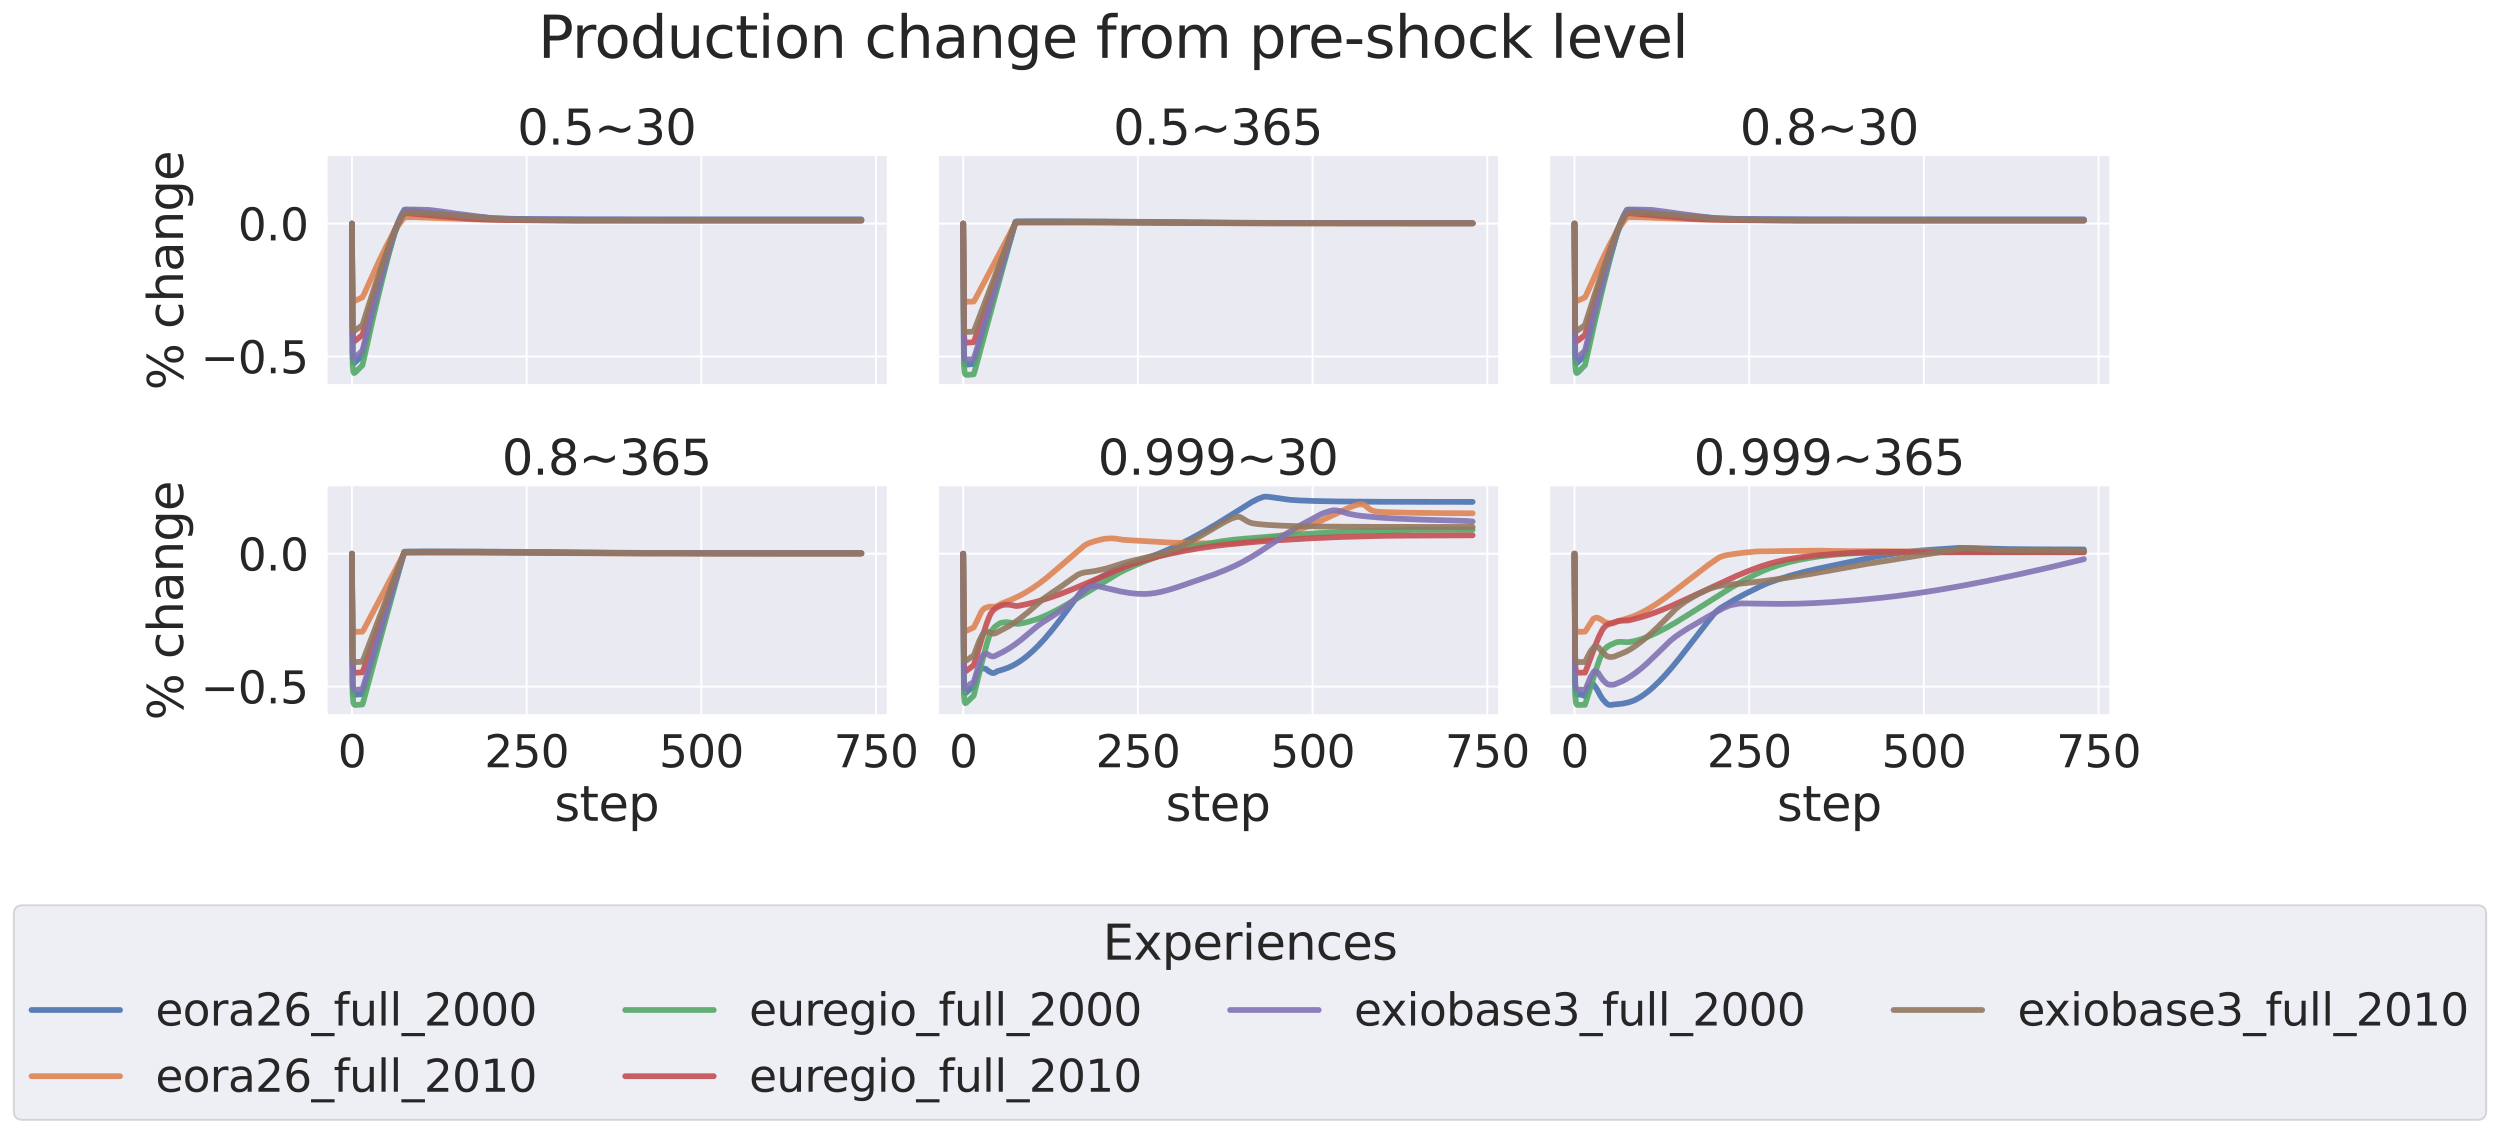 <?xml version="1.0" encoding="utf-8" standalone="no"?>
<!DOCTYPE svg PUBLIC "-//W3C//DTD SVG 1.1//EN"
  "http://www.w3.org/Graphics/SVG/1.1/DTD/svg11.dtd">
<svg xmlns:xlink="http://www.w3.org/1999/xlink" width="1304.438pt" height="591.517pt" viewBox="0 0 1304.438 591.517" xmlns="http://www.w3.org/2000/svg" version="1.1">
 <defs>
  <style type="text/css">*{stroke-linejoin: round; stroke-linecap: butt}</style>
 </defs>
 <g id="figure_1">
  <g id="patch_1">
   <path d="M 0 591.517 
L 1304.438 591.517 
L 1304.438 -0 
L 0 -0 
z
" style="fill: #ffffff"/>
  </g>
  <g id="axes_1">
   <g id="patch_2">
    <path d="M 170.34 201.042 
L 462.709 201.042 
L 462.709 81.456 
L 170.34 81.456 
z
" style="fill: #eaeaf2"/>
   </g>
   <g id="matplotlib.axis_1">
    <g id="xtick_1">
     <g id="line2d_1">
      <path d="M 183.63 201.042 
L 183.63 81.456 
" clip-path="url(#p38b44d27f7)" style="fill: none; stroke: #ffffff; stroke-linecap: round"/>
     </g>
    </g>
    <g id="xtick_2">
     <g id="line2d_2">
      <path d="M 274.778 201.042 
L 274.778 81.456 
" clip-path="url(#p38b44d27f7)" style="fill: none; stroke: #ffffff; stroke-linecap: round"/>
     </g>
    </g>
    <g id="xtick_3">
     <g id="line2d_3">
      <path d="M 365.927 201.042 
L 365.927 81.456 
" clip-path="url(#p38b44d27f7)" style="fill: none; stroke: #ffffff; stroke-linecap: round"/>
     </g>
    </g>
    <g id="xtick_4">
     <g id="line2d_4">
      <path d="M 457.076 201.042 
L 457.076 81.456 
" clip-path="url(#p38b44d27f7)" style="fill: none; stroke: #ffffff; stroke-linecap: round"/>
     </g>
    </g>
   </g>
   <g id="matplotlib.axis_2">
    <g id="ytick_1">
     <g id="line2d_5">
      <path d="M 170.34 186.009 
L 462.709 186.009 
" clip-path="url(#p38b44d27f7)" style="fill: none; stroke: #ffffff; stroke-linecap: round"/>
     </g>
     <g id="text_1">
      <!-- −0.5 -->
      <g style="fill: #262626" transform="translate(104.747 194.785) scale(0.231 -0.231)">
       <defs>
        <path id="DejaVuSans-2212" d="M 678 2272 
L 4684 2272 
L 4684 1741 
L 678 1741 
L 678 2272 
z
" transform="scale(0.016)"/>
        <path id="DejaVuSans-30" d="M 2034 4250 
Q 1547 4250 1301 3770 
Q 1056 3291 1056 2328 
Q 1056 1369 1301 889 
Q 1547 409 2034 409 
Q 2525 409 2770 889 
Q 3016 1369 3016 2328 
Q 3016 3291 2770 3770 
Q 2525 4250 2034 4250 
z
M 2034 4750 
Q 2819 4750 3233 4129 
Q 3647 3509 3647 2328 
Q 3647 1150 3233 529 
Q 2819 -91 2034 -91 
Q 1250 -91 836 529 
Q 422 1150 422 2328 
Q 422 3509 836 4129 
Q 1250 4750 2034 4750 
z
" transform="scale(0.016)"/>
        <path id="DejaVuSans-2e" d="M 684 794 
L 1344 794 
L 1344 0 
L 684 0 
L 684 794 
z
" transform="scale(0.016)"/>
        <path id="DejaVuSans-35" d="M 691 4666 
L 3169 4666 
L 3169 4134 
L 1269 4134 
L 1269 2991 
Q 1406 3038 1543 3061 
Q 1681 3084 1819 3084 
Q 2600 3084 3056 2656 
Q 3513 2228 3513 1497 
Q 3513 744 3044 326 
Q 2575 -91 1722 -91 
Q 1428 -91 1123 -41 
Q 819 9 494 109 
L 494 744 
Q 775 591 1075 516 
Q 1375 441 1709 441 
Q 2250 441 2565 725 
Q 2881 1009 2881 1497 
Q 2881 1984 2565 2268 
Q 2250 2553 1709 2553 
Q 1456 2553 1204 2497 
Q 953 2441 691 2322 
L 691 4666 
z
" transform="scale(0.016)"/>
       </defs>
       <use xlink:href="#DejaVuSans-2212"/>
       <use xlink:href="#DejaVuSans-30" x="83.789"/>
       <use xlink:href="#DejaVuSans-2e" x="147.412"/>
       <use xlink:href="#DejaVuSans-35" x="179.199"/>
      </g>
     </g>
    </g>
    <g id="ytick_2">
     <g id="line2d_6">
      <path d="M 170.34 116.677 
L 462.709 116.677 
" clip-path="url(#p38b44d27f7)" style="fill: none; stroke: #ffffff; stroke-linecap: round"/>
     </g>
     <g id="text_2">
      <!-- 0.0 -->
      <g style="fill: #262626" transform="translate(124.104 125.454) scale(0.231 -0.231)">
       <use xlink:href="#DejaVuSans-30"/>
       <use xlink:href="#DejaVuSans-2e" x="63.623"/>
       <use xlink:href="#DejaVuSans-30" x="95.41"/>
      </g>
     </g>
    </g>
    <g id="text_3">
     <!-- % change -->
     <g style="fill: #262626" transform="translate(95.506 203.597) rotate(-90) scale(0.252 -0.252)">
      <defs>
       <path id="DejaVuSans-25" d="M 4653 2053 
Q 4381 2053 4226 1822 
Q 4072 1591 4072 1178 
Q 4072 772 4226 539 
Q 4381 306 4653 306 
Q 4919 306 5073 539 
Q 5228 772 5228 1178 
Q 5228 1588 5073 1820 
Q 4919 2053 4653 2053 
z
M 4653 2450 
Q 5147 2450 5437 2106 
Q 5728 1763 5728 1178 
Q 5728 594 5436 251 
Q 5144 -91 4653 -91 
Q 4153 -91 3862 251 
Q 3572 594 3572 1178 
Q 3572 1766 3864 2108 
Q 4156 2450 4653 2450 
z
M 1428 4353 
Q 1159 4353 1004 4120 
Q 850 3888 850 3481 
Q 850 3069 1003 2837 
Q 1156 2606 1428 2606 
Q 1700 2606 1854 2837 
Q 2009 3069 2009 3481 
Q 2009 3884 1853 4118 
Q 1697 4353 1428 4353 
z
M 4250 4750 
L 4750 4750 
L 1831 -91 
L 1331 -91 
L 4250 4750 
z
M 1428 4750 
Q 1922 4750 2215 4408 
Q 2509 4066 2509 3481 
Q 2509 2891 2217 2550 
Q 1925 2209 1428 2209 
Q 931 2209 642 2551 
Q 353 2894 353 3481 
Q 353 4063 643 4406 
Q 934 4750 1428 4750 
z
" transform="scale(0.016)"/>
       <path id="DejaVuSans-20" transform="scale(0.016)"/>
       <path id="DejaVuSans-63" d="M 3122 3366 
L 3122 2828 
Q 2878 2963 2633 3030 
Q 2388 3097 2138 3097 
Q 1578 3097 1268 2742 
Q 959 2388 959 1747 
Q 959 1106 1268 751 
Q 1578 397 2138 397 
Q 2388 397 2633 464 
Q 2878 531 3122 666 
L 3122 134 
Q 2881 22 2623 -34 
Q 2366 -91 2075 -91 
Q 1284 -91 818 406 
Q 353 903 353 1747 
Q 353 2603 823 3093 
Q 1294 3584 2113 3584 
Q 2378 3584 2631 3529 
Q 2884 3475 3122 3366 
z
" transform="scale(0.016)"/>
       <path id="DejaVuSans-68" d="M 3513 2113 
L 3513 0 
L 2938 0 
L 2938 2094 
Q 2938 2591 2744 2837 
Q 2550 3084 2163 3084 
Q 1697 3084 1428 2787 
Q 1159 2491 1159 1978 
L 1159 0 
L 581 0 
L 581 4863 
L 1159 4863 
L 1159 2956 
Q 1366 3272 1645 3428 
Q 1925 3584 2291 3584 
Q 2894 3584 3203 3211 
Q 3513 2838 3513 2113 
z
" transform="scale(0.016)"/>
       <path id="DejaVuSans-61" d="M 2194 1759 
Q 1497 1759 1228 1600 
Q 959 1441 959 1056 
Q 959 750 1161 570 
Q 1363 391 1709 391 
Q 2188 391 2477 730 
Q 2766 1069 2766 1631 
L 2766 1759 
L 2194 1759 
z
M 3341 1997 
L 3341 0 
L 2766 0 
L 2766 531 
Q 2569 213 2275 61 
Q 1981 -91 1556 -91 
Q 1019 -91 701 211 
Q 384 513 384 1019 
Q 384 1609 779 1909 
Q 1175 2209 1959 2209 
L 2766 2209 
L 2766 2266 
Q 2766 2663 2505 2880 
Q 2244 3097 1772 3097 
Q 1472 3097 1187 3025 
Q 903 2953 641 2809 
L 641 3341 
Q 956 3463 1253 3523 
Q 1550 3584 1831 3584 
Q 2591 3584 2966 3190 
Q 3341 2797 3341 1997 
z
" transform="scale(0.016)"/>
       <path id="DejaVuSans-6e" d="M 3513 2113 
L 3513 0 
L 2938 0 
L 2938 2094 
Q 2938 2591 2744 2837 
Q 2550 3084 2163 3084 
Q 1697 3084 1428 2787 
Q 1159 2491 1159 1978 
L 1159 0 
L 581 0 
L 581 3500 
L 1159 3500 
L 1159 2956 
Q 1366 3272 1645 3428 
Q 1925 3584 2291 3584 
Q 2894 3584 3203 3211 
Q 3513 2838 3513 2113 
z
" transform="scale(0.016)"/>
       <path id="DejaVuSans-67" d="M 2906 1791 
Q 2906 2416 2648 2759 
Q 2391 3103 1925 3103 
Q 1463 3103 1205 2759 
Q 947 2416 947 1791 
Q 947 1169 1205 825 
Q 1463 481 1925 481 
Q 2391 481 2648 825 
Q 2906 1169 2906 1791 
z
M 3481 434 
Q 3481 -459 3084 -895 
Q 2688 -1331 1869 -1331 
Q 1566 -1331 1297 -1286 
Q 1028 -1241 775 -1147 
L 775 -588 
Q 1028 -725 1275 -790 
Q 1522 -856 1778 -856 
Q 2344 -856 2625 -561 
Q 2906 -266 2906 331 
L 2906 616 
Q 2728 306 2450 153 
Q 2172 0 1784 0 
Q 1141 0 747 490 
Q 353 981 353 1791 
Q 353 2603 747 3093 
Q 1141 3584 1784 3584 
Q 2172 3584 2450 3431 
Q 2728 3278 2906 2969 
L 2906 3500 
L 3481 3500 
L 3481 434 
z
" transform="scale(0.016)"/>
       <path id="DejaVuSans-65" d="M 3597 1894 
L 3597 1613 
L 953 1613 
Q 991 1019 1311 708 
Q 1631 397 2203 397 
Q 2534 397 2845 478 
Q 3156 559 3463 722 
L 3463 178 
Q 3153 47 2828 -22 
Q 2503 -91 2169 -91 
Q 1331 -91 842 396 
Q 353 884 353 1716 
Q 353 2575 817 3079 
Q 1281 3584 2069 3584 
Q 2775 3584 3186 3129 
Q 3597 2675 3597 1894 
z
M 3022 2063 
Q 3016 2534 2758 2815 
Q 2500 3097 2075 3097 
Q 1594 3097 1305 2825 
Q 1016 2553 972 2059 
L 3022 2063 
z
" transform="scale(0.016)"/>
      </defs>
      <use xlink:href="#DejaVuSans-25"/>
      <use xlink:href="#DejaVuSans-20" x="95.02"/>
      <use xlink:href="#DejaVuSans-63" x="126.807"/>
      <use xlink:href="#DejaVuSans-68" x="181.787"/>
      <use xlink:href="#DejaVuSans-61" x="245.166"/>
      <use xlink:href="#DejaVuSans-6e" x="306.445"/>
      <use xlink:href="#DejaVuSans-67" x="369.824"/>
      <use xlink:href="#DejaVuSans-65" x="433.301"/>
     </g>
    </g>
   </g>
   <g id="PolyCollection_1"/>
   <g id="PolyCollection_2"/>
   <g id="PolyCollection_3"/>
   <g id="PolyCollection_4"/>
   <g id="PolyCollection_5"/>
   <g id="PolyCollection_6"/>
   <g id="line2d_7">
    <path d="M 183.63 116.677 
L 183.994 186.87 
L 184.359 189.082 
L 184.723 189.421 
L 185.088 189.248 
L 186.546 187.852 
L 189.099 185.354 
L 189.828 182.551 
L 194.567 162.915 
L 198.578 147.378 
L 202.953 131.753 
L 205.87 121.868 
L 207.328 118.245 
L 209.88 112.466 
L 210.974 110.206 
L 211.339 110.034 
L 212.433 109.976 
L 213.526 110.052 
L 225.193 111.51 
L 232.485 112.144 
L 248.163 113.137 
L 252.174 113.425 
L 258.372 113.928 
L 264.205 114.12 
L 277.695 114.318 
L 304.311 114.451 
L 369.938 114.493 
L 449.42 114.495 
L 449.42 114.495 
" clip-path="url(#p38b44d27f7)" style="fill: none; stroke: #4c72b0; stroke-opacity: 0.9; stroke-width: 3; stroke-linecap: round"/>
   </g>
   <g id="line2d_8">
    <path d="M 183.63 116.677 
L 183.994 154.961 
L 184.359 156.465 
L 184.723 156.879 
L 185.088 156.918 
L 185.817 156.673 
L 189.099 155.141 
L 189.828 153.723 
L 197.849 136.078 
L 201.495 128.622 
L 205.87 120.398 
L 206.964 118.746 
L 210.974 113.428 
L 212.068 113.345 
L 216.443 113.308 
L 225.923 113.68 
L 248.163 114.501 
L 299.936 115.151 
L 395.46 115.18 
L 449.42 115.181 
L 449.42 115.181 
" clip-path="url(#p38b44d27f7)" style="fill: none; stroke: #dd8452; stroke-opacity: 0.9; stroke-width: 3; stroke-linecap: round"/>
   </g>
   <g id="line2d_9">
    <path d="M 183.63 116.677 
L 183.994 190.234 
L 184.359 193.956 
L 184.723 194.635 
L 185.088 194.554 
L 185.817 193.902 
L 189.099 190.55 
L 190.192 185.88 
L 194.567 166.377 
L 198.578 149.477 
L 202.589 133.514 
L 205.505 122.775 
L 206.599 119.375 
L 208.057 115.459 
L 209.516 112.031 
L 210.61 110.125 
L 210.974 109.54 
L 211.339 109.378 
L 212.433 109.436 
L 234.308 112.222 
L 239.048 112.912 
L 244.882 113.512 
L 252.174 114.009 
L 260.559 114.349 
L 272.955 114.602 
L 293.373 114.76 
L 337.489 114.827 
L 449.42 114.829 
L 449.42 114.829 
" clip-path="url(#p38b44d27f7)" style="fill: none; stroke: #55a868; stroke-opacity: 0.9; stroke-width: 3; stroke-linecap: round"/>
   </g>
   <g id="line2d_10">
    <path d="M 183.63 116.677 
L 183.994 174.487 
L 184.359 177.479 
L 184.723 178.012 
L 185.088 177.942 
L 186.182 177.121 
L 189.099 174.749 
L 189.828 172.386 
L 195.297 153.24 
L 199.307 140.063 
L 202.953 128.792 
L 205.87 120.513 
L 207.693 116.506 
L 209.151 113.751 
L 210.245 112.219 
L 210.974 111.319 
L 211.703 111.192 
L 216.443 111.602 
L 237.225 113.439 
L 242.694 113.92 
L 251.08 114.412 
L 260.924 114.732 
L 275.872 114.945 
L 300.3 115.061 
L 370.667 115.094 
L 449.42 115.091 
L 449.42 115.091 
" clip-path="url(#p38b44d27f7)" style="fill: none; stroke: #c44e52; stroke-opacity: 0.9; stroke-width: 3; stroke-linecap: round"/>
   </g>
   <g id="line2d_11">
    <path d="M 183.63 116.677 
L 183.994 184.067 
L 184.359 186.745 
L 184.723 186.927 
L 185.453 186.359 
L 189.099 182.937 
L 190.557 177.089 
L 194.567 161.122 
L 198.943 144.651 
L 202.953 130.39 
L 205.87 120.785 
L 207.693 116.012 
L 208.787 113.602 
L 210.974 109.521 
L 211.703 109.354 
L 215.349 109.306 
L 224.1 109.539 
L 232.121 110.597 
L 237.954 111.457 
L 252.538 113.326 
L 255.09 113.608 
L 260.559 113.964 
L 268.216 114.252 
L 281.341 114.471 
L 304.675 114.614 
L 359 114.669 
L 449.42 114.67 
L 449.42 114.67 
" clip-path="url(#p38b44d27f7)" style="fill: none; stroke: #8172b3; stroke-opacity: 0.9; stroke-width: 3; stroke-linecap: round"/>
   </g>
   <g id="line2d_12">
    <path d="M 183.63 116.677 
L 183.994 170.752 
L 184.359 172.556 
L 184.723 172.693 
L 185.453 172.26 
L 189.099 169.647 
L 190.557 165.025 
L 194.932 151.285 
L 198.943 139.374 
L 203.318 127.083 
L 206.235 119.508 
L 207.693 116.585 
L 209.516 113.519 
L 210.974 111.319 
L 211.703 111.175 
L 215.714 111.16 
L 224.464 111.36 
L 245.246 113.051 
L 251.809 113.534 
L 257.278 114.171 
L 263.841 114.443 
L 274.414 114.641 
L 295.196 114.802 
L 342.958 114.868 
L 449.42 114.871 
L 449.42 114.871 
" clip-path="url(#p38b44d27f7)" style="fill: none; stroke: #937860; stroke-opacity: 0.9; stroke-width: 3; stroke-linecap: round"/>
   </g>
   <g id="patch_3">
    <path d="M 170.34 201.042 
L 170.34 81.456 
" style="fill: none; stroke: #ffffff; stroke-width: 1.25; stroke-linejoin: miter; stroke-linecap: square"/>
   </g>
   <g id="patch_4">
    <path d="M 170.34 201.042 
L 462.709 201.042 
" style="fill: none; stroke: #ffffff; stroke-width: 1.25; stroke-linejoin: miter; stroke-linecap: square"/>
   </g>
   <g id="text_4">
    <!-- 0.5~30 -->
    <g style="fill: #262626" transform="translate(269.895 75.456) scale(0.252 -0.252)">
     <defs>
      <path id="DejaVuSans-7e" d="M 4684 2553 
L 4684 1997 
Q 4356 1750 4076 1644 
Q 3797 1538 3494 1538 
Q 3150 1538 2694 1722 
Q 2659 1734 2644 1741 
Q 2622 1750 2575 1766 
Q 2091 1959 1797 1959 
Q 1522 1959 1253 1839 
Q 984 1719 678 1459 
L 678 2016 
Q 1006 2263 1286 2370 
Q 1566 2478 1869 2478 
Q 2213 2478 2672 2291 
Q 2703 2278 2719 2272 
Q 2744 2263 2788 2247 
Q 3272 2053 3566 2053 
Q 3834 2053 4098 2172 
Q 4363 2291 4684 2553 
z
" transform="scale(0.016)"/>
      <path id="DejaVuSans-33" d="M 2597 2516 
Q 3050 2419 3304 2112 
Q 3559 1806 3559 1356 
Q 3559 666 3084 287 
Q 2609 -91 1734 -91 
Q 1441 -91 1130 -33 
Q 819 25 488 141 
L 488 750 
Q 750 597 1062 519 
Q 1375 441 1716 441 
Q 2309 441 2620 675 
Q 2931 909 2931 1356 
Q 2931 1769 2642 2001 
Q 2353 2234 1838 2234 
L 1294 2234 
L 1294 2753 
L 1863 2753 
Q 2328 2753 2575 2939 
Q 2822 3125 2822 3475 
Q 2822 3834 2567 4026 
Q 2313 4219 1838 4219 
Q 1578 4219 1281 4162 
Q 984 4106 628 3988 
L 628 4550 
Q 988 4650 1302 4700 
Q 1616 4750 1894 4750 
Q 2613 4750 3031 4423 
Q 3450 4097 3450 3541 
Q 3450 3153 3228 2886 
Q 3006 2619 2597 2516 
z
" transform="scale(0.016)"/>
     </defs>
     <use xlink:href="#DejaVuSans-30"/>
     <use xlink:href="#DejaVuSans-2e" x="63.623"/>
     <use xlink:href="#DejaVuSans-35" x="95.41"/>
     <use xlink:href="#DejaVuSans-7e" x="159.033"/>
     <use xlink:href="#DejaVuSans-33" x="242.822"/>
     <use xlink:href="#DejaVuSans-30" x="306.445"/>
    </g>
   </g>
  </g>
  <g id="axes_2">
   <g id="patch_5">
    <path d="M 489.29 201.042 
L 781.659 201.042 
L 781.659 81.456 
L 489.29 81.456 
z
" style="fill: #eaeaf2"/>
   </g>
   <g id="matplotlib.axis_3">
    <g id="xtick_5">
     <g id="line2d_13">
      <path d="M 502.58 201.042 
L 502.58 81.456 
" clip-path="url(#p64e512a679)" style="fill: none; stroke: #ffffff; stroke-linecap: round"/>
     </g>
    </g>
    <g id="xtick_6">
     <g id="line2d_14">
      <path d="M 593.729 201.042 
L 593.729 81.456 
" clip-path="url(#p64e512a679)" style="fill: none; stroke: #ffffff; stroke-linecap: round"/>
     </g>
    </g>
    <g id="xtick_7">
     <g id="line2d_15">
      <path d="M 684.878 201.042 
L 684.878 81.456 
" clip-path="url(#p64e512a679)" style="fill: none; stroke: #ffffff; stroke-linecap: round"/>
     </g>
    </g>
    <g id="xtick_8">
     <g id="line2d_16">
      <path d="M 776.026 201.042 
L 776.026 81.456 
" clip-path="url(#p64e512a679)" style="fill: none; stroke: #ffffff; stroke-linecap: round"/>
     </g>
    </g>
   </g>
   <g id="matplotlib.axis_4">
    <g id="ytick_3">
     <g id="line2d_17">
      <path d="M 489.29 186.009 
L 781.659 186.009 
" clip-path="url(#p64e512a679)" style="fill: none; stroke: #ffffff; stroke-linecap: round"/>
     </g>
    </g>
    <g id="ytick_4">
     <g id="line2d_18">
      <path d="M 489.29 116.677 
L 781.659 116.677 
" clip-path="url(#p64e512a679)" style="fill: none; stroke: #ffffff; stroke-linecap: round"/>
     </g>
    </g>
   </g>
   <g id="PolyCollection_7"/>
   <g id="PolyCollection_8"/>
   <g id="PolyCollection_9"/>
   <g id="PolyCollection_10"/>
   <g id="PolyCollection_11"/>
   <g id="PolyCollection_12"/>
   <g id="line2d_19">
    <path d="M 502.58 116.677 
L 502.944 186.87 
L 503.309 189.365 
L 503.674 190.033 
L 504.038 190.199 
L 505.132 190.18 
L 508.049 189.932 
L 508.778 187.765 
L 520.81 146.519 
L 529.924 115.842 
L 530.289 115.705 
L 540.862 115.643 
L 558.727 115.743 
L 607.583 116.032 
L 622.896 116.251 
L 652.429 116.397 
L 730.087 116.468 
L 768.37 116.468 
L 768.37 116.468 
" clip-path="url(#p64e512a679)" style="fill: none; stroke: #4c72b0; stroke-opacity: 0.9; stroke-width: 3; stroke-linecap: round"/>
   </g>
   <g id="line2d_20">
    <path d="M 502.58 116.677 
L 502.944 154.961 
L 503.309 156.596 
L 503.674 157.163 
L 504.038 157.363 
L 504.767 157.443 
L 508.049 157.324 
L 508.778 156.216 
L 512.059 150.011 
L 528.466 119.038 
L 529.924 116.423 
L 530.289 116.235 
L 538.675 116.202 
L 568.936 116.227 
L 618.521 116.389 
L 634.928 116.472 
L 701.649 116.53 
L 768.37 116.539 
L 768.37 116.539 
" clip-path="url(#p64e512a679)" style="fill: none; stroke: #dd8452; stroke-opacity: 0.9; stroke-width: 3; stroke-linecap: round"/>
   </g>
   <g id="line2d_21">
    <path d="M 502.58 116.677 
L 502.944 190.234 
L 503.309 194.251 
L 503.674 195.271 
L 504.038 195.544 
L 504.767 195.598 
L 508.049 195.303 
L 508.778 192.952 
L 518.257 157.976 
L 529.195 118.072 
L 529.924 115.799 
L 530.289 115.658 
L 539.039 115.586 
L 560.55 115.555 
L 584.978 115.733 
L 623.625 116.335 
L 649.512 116.463 
L 715.868 116.512 
L 768.37 116.513 
L 768.37 116.513 
" clip-path="url(#p64e512a679)" style="fill: none; stroke: #55a868; stroke-opacity: 0.9; stroke-width: 3; stroke-linecap: round"/>
   </g>
   <g id="line2d_22">
    <path d="M 502.58 116.677 
L 502.944 174.487 
L 503.309 177.712 
L 503.674 178.518 
L 504.038 178.728 
L 504.767 178.768 
L 508.049 178.54 
L 508.778 176.708 
L 517.528 151.318 
L 529.195 117.814 
L 529.924 116.06 
L 530.289 115.921 
L 539.404 115.861 
L 566.019 115.833 
L 587.895 116.003 
L 622.532 116.364 
L 661.179 116.517 
L 766.911 116.538 
L 768.37 116.538 
L 768.37 116.538 
" clip-path="url(#p64e512a679)" style="fill: none; stroke: #c44e52; stroke-opacity: 0.9; stroke-width: 3; stroke-linecap: round"/>
   </g>
   <g id="line2d_23">
    <path d="M 502.58 116.677 
L 502.944 184.067 
L 503.309 187.048 
L 503.674 187.552 
L 504.403 187.633 
L 508.049 187.346 
L 509.143 183.885 
L 525.185 130.962 
L 529.924 115.642 
L 531.018 115.577 
L 551.071 115.54 
L 577.686 115.606 
L 626.542 115.937 
L 639.303 116.111 
L 662.637 116.295 
L 692.899 116.391 
L 768.37 116.457 
L 768.37 116.457 
" clip-path="url(#p64e512a679)" style="fill: none; stroke: #8172b3; stroke-opacity: 0.9; stroke-width: 3; stroke-linecap: round"/>
   </g>
   <g id="line2d_24">
    <path d="M 502.58 116.677 
L 502.944 170.752 
L 503.309 172.788 
L 503.674 173.172 
L 504.403 173.234 
L 508.049 173.014 
L 509.143 170.258 
L 525.549 127.158 
L 529.924 115.892 
L 531.018 115.834 
L 552.165 115.807 
L 626.907 116.176 
L 652.429 116.347 
L 713.316 116.466 
L 768.37 116.486 
L 768.37 116.486 
" clip-path="url(#p64e512a679)" style="fill: none; stroke: #937860; stroke-opacity: 0.9; stroke-width: 3; stroke-linecap: round"/>
   </g>
   <g id="patch_6">
    <path d="M 489.29 201.042 
L 489.29 81.456 
" style="fill: none; stroke: #ffffff; stroke-width: 1.25; stroke-linejoin: miter; stroke-linecap: square"/>
   </g>
   <g id="patch_7">
    <path d="M 489.29 201.042 
L 781.659 201.042 
" style="fill: none; stroke: #ffffff; stroke-width: 1.25; stroke-linejoin: miter; stroke-linecap: square"/>
   </g>
   <g id="text_5">
    <!-- 0.5~365 -->
    <g style="fill: #262626" transform="translate(580.828 75.456) scale(0.252 -0.252)">
     <defs>
      <path id="DejaVuSans-36" d="M 2113 2584 
Q 1688 2584 1439 2293 
Q 1191 2003 1191 1497 
Q 1191 994 1439 701 
Q 1688 409 2113 409 
Q 2538 409 2786 701 
Q 3034 994 3034 1497 
Q 3034 2003 2786 2293 
Q 2538 2584 2113 2584 
z
M 3366 4563 
L 3366 3988 
Q 3128 4100 2886 4159 
Q 2644 4219 2406 4219 
Q 1781 4219 1451 3797 
Q 1122 3375 1075 2522 
Q 1259 2794 1537 2939 
Q 1816 3084 2150 3084 
Q 2853 3084 3261 2657 
Q 3669 2231 3669 1497 
Q 3669 778 3244 343 
Q 2819 -91 2113 -91 
Q 1303 -91 875 529 
Q 447 1150 447 2328 
Q 447 3434 972 4092 
Q 1497 4750 2381 4750 
Q 2619 4750 2861 4703 
Q 3103 4656 3366 4563 
z
" transform="scale(0.016)"/>
     </defs>
     <use xlink:href="#DejaVuSans-30"/>
     <use xlink:href="#DejaVuSans-2e" x="63.623"/>
     <use xlink:href="#DejaVuSans-35" x="95.41"/>
     <use xlink:href="#DejaVuSans-7e" x="159.033"/>
     <use xlink:href="#DejaVuSans-33" x="242.822"/>
     <use xlink:href="#DejaVuSans-36" x="306.445"/>
     <use xlink:href="#DejaVuSans-35" x="370.068"/>
    </g>
   </g>
  </g>
  <g id="axes_3">
   <g id="patch_8">
    <path d="M 808.241 201.042 
L 1100.61 201.042 
L 1100.61 81.456 
L 808.241 81.456 
z
" style="fill: #eaeaf2"/>
   </g>
   <g id="matplotlib.axis_5">
    <g id="xtick_9">
     <g id="line2d_25">
      <path d="M 821.53 201.042 
L 821.53 81.456 
" clip-path="url(#p0e5f75a762)" style="fill: none; stroke: #ffffff; stroke-linecap: round"/>
     </g>
    </g>
    <g id="xtick_10">
     <g id="line2d_26">
      <path d="M 912.679 201.042 
L 912.679 81.456 
" clip-path="url(#p0e5f75a762)" style="fill: none; stroke: #ffffff; stroke-linecap: round"/>
     </g>
    </g>
    <g id="xtick_11">
     <g id="line2d_27">
      <path d="M 1003.828 201.042 
L 1003.828 81.456 
" clip-path="url(#p0e5f75a762)" style="fill: none; stroke: #ffffff; stroke-linecap: round"/>
     </g>
    </g>
    <g id="xtick_12">
     <g id="line2d_28">
      <path d="M 1094.977 201.042 
L 1094.977 81.456 
" clip-path="url(#p0e5f75a762)" style="fill: none; stroke: #ffffff; stroke-linecap: round"/>
     </g>
    </g>
   </g>
   <g id="matplotlib.axis_6">
    <g id="ytick_5">
     <g id="line2d_29">
      <path d="M 808.241 186.009 
L 1100.61 186.009 
" clip-path="url(#p0e5f75a762)" style="fill: none; stroke: #ffffff; stroke-linecap: round"/>
     </g>
    </g>
    <g id="ytick_6">
     <g id="line2d_30">
      <path d="M 808.241 116.677 
L 1100.61 116.677 
" clip-path="url(#p0e5f75a762)" style="fill: none; stroke: #ffffff; stroke-linecap: round"/>
     </g>
    </g>
   </g>
   <g id="PolyCollection_13"/>
   <g id="PolyCollection_14"/>
   <g id="PolyCollection_15"/>
   <g id="PolyCollection_16"/>
   <g id="PolyCollection_17"/>
   <g id="PolyCollection_18"/>
   <g id="line2d_31">
    <path d="M 821.53 116.677 
L 821.895 186.87 
L 822.259 189.082 
L 822.624 189.421 
L 822.988 189.248 
L 824.447 187.852 
L 826.999 185.354 
L 827.728 182.551 
L 832.468 162.915 
L 836.478 147.378 
L 840.854 131.753 
L 843.77 121.868 
L 845.229 118.245 
L 847.781 112.466 
L 848.875 110.206 
L 849.239 110.034 
L 850.333 109.976 
L 851.427 110.052 
L 863.094 111.51 
L 870.386 112.144 
L 886.063 113.137 
L 890.074 113.425 
L 896.272 113.928 
L 902.106 114.12 
L 915.596 114.318 
L 942.211 114.451 
L 1007.838 114.493 
L 1087.32 114.495 
L 1087.32 114.495 
" clip-path="url(#p0e5f75a762)" style="fill: none; stroke: #4c72b0; stroke-opacity: 0.9; stroke-width: 3; stroke-linecap: round"/>
   </g>
   <g id="line2d_32">
    <path d="M 821.53 116.677 
L 821.895 154.961 
L 822.259 156.465 
L 822.624 156.879 
L 822.988 156.918 
L 823.718 156.673 
L 826.999 155.141 
L 827.728 153.723 
L 835.749 136.078 
L 839.395 128.622 
L 843.77 120.398 
L 844.864 118.746 
L 848.875 113.428 
L 849.968 113.345 
L 854.344 113.308 
L 863.823 113.68 
L 886.063 114.501 
L 937.836 115.151 
L 1033.36 115.18 
L 1087.32 115.181 
L 1087.32 115.181 
" clip-path="url(#p0e5f75a762)" style="fill: none; stroke: #dd8452; stroke-opacity: 0.9; stroke-width: 3; stroke-linecap: round"/>
   </g>
   <g id="line2d_33">
    <path d="M 821.53 116.677 
L 821.895 190.234 
L 822.259 193.956 
L 822.624 194.635 
L 822.988 194.554 
L 823.718 193.902 
L 826.999 190.55 
L 828.093 185.88 
L 832.468 166.377 
L 836.478 149.477 
L 840.489 133.514 
L 843.406 122.775 
L 844.5 119.375 
L 845.958 115.459 
L 847.416 112.031 
L 848.51 110.125 
L 848.875 109.54 
L 849.239 109.378 
L 850.333 109.436 
L 872.209 112.222 
L 876.949 112.912 
L 882.782 113.512 
L 890.074 114.009 
L 898.46 114.349 
L 910.856 114.602 
L 931.273 114.76 
L 975.389 114.827 
L 1087.32 114.829 
L 1087.32 114.829 
" clip-path="url(#p0e5f75a762)" style="fill: none; stroke: #55a868; stroke-opacity: 0.9; stroke-width: 3; stroke-linecap: round"/>
   </g>
   <g id="line2d_34">
    <path d="M 821.53 116.677 
L 821.895 174.487 
L 822.259 177.479 
L 822.624 178.012 
L 822.988 177.942 
L 824.082 177.121 
L 826.999 174.749 
L 827.728 172.386 
L 833.197 153.24 
L 837.208 140.063 
L 840.854 128.792 
L 843.77 120.513 
L 845.593 116.506 
L 847.052 113.751 
L 848.145 112.219 
L 848.875 111.319 
L 849.604 111.192 
L 854.344 111.602 
L 875.126 113.439 
L 880.594 113.92 
L 888.98 114.412 
L 898.824 114.732 
L 913.773 114.945 
L 938.201 115.061 
L 1008.567 115.094 
L 1087.32 115.091 
L 1087.32 115.091 
" clip-path="url(#p0e5f75a762)" style="fill: none; stroke: #c44e52; stroke-opacity: 0.9; stroke-width: 3; stroke-linecap: round"/>
   </g>
   <g id="line2d_35">
    <path d="M 821.53 116.677 
L 821.895 184.067 
L 822.259 186.745 
L 822.624 186.927 
L 823.353 186.359 
L 826.999 182.937 
L 828.457 177.089 
L 832.468 161.122 
L 836.843 144.651 
L 840.854 130.39 
L 843.77 120.785 
L 845.593 116.012 
L 846.687 113.602 
L 848.875 109.521 
L 849.604 109.354 
L 853.25 109.306 
L 862 109.539 
L 870.021 110.597 
L 875.855 111.457 
L 890.439 113.326 
L 892.991 113.608 
L 898.46 113.964 
L 906.116 114.252 
L 919.242 114.471 
L 942.576 114.614 
L 996.9 114.669 
L 1087.32 114.67 
L 1087.32 114.67 
" clip-path="url(#p0e5f75a762)" style="fill: none; stroke: #8172b3; stroke-opacity: 0.9; stroke-width: 3; stroke-linecap: round"/>
   </g>
   <g id="line2d_36">
    <path d="M 821.53 116.677 
L 821.895 170.752 
L 822.259 172.556 
L 822.624 172.693 
L 823.353 172.26 
L 826.999 169.647 
L 828.457 165.025 
L 832.832 151.285 
L 836.843 139.374 
L 841.218 127.083 
L 844.135 119.508 
L 845.593 116.585 
L 847.416 113.519 
L 848.875 111.319 
L 849.604 111.175 
L 853.614 111.16 
L 862.365 111.36 
L 883.147 113.051 
L 889.709 113.534 
L 895.178 114.171 
L 901.741 114.443 
L 912.314 114.641 
L 933.096 114.802 
L 980.858 114.868 
L 1087.32 114.871 
L 1087.32 114.871 
" clip-path="url(#p0e5f75a762)" style="fill: none; stroke: #937860; stroke-opacity: 0.9; stroke-width: 3; stroke-linecap: round"/>
   </g>
   <g id="patch_9">
    <path d="M 808.241 201.042 
L 808.241 81.456 
" style="fill: none; stroke: #ffffff; stroke-width: 1.25; stroke-linejoin: miter; stroke-linecap: square"/>
   </g>
   <g id="patch_10">
    <path d="M 808.241 201.042 
L 1100.61 201.042 
" style="fill: none; stroke: #ffffff; stroke-width: 1.25; stroke-linejoin: miter; stroke-linecap: square"/>
   </g>
   <g id="text_6">
    <!-- 0.8~30 -->
    <g style="fill: #262626" transform="translate(907.795 75.456) scale(0.252 -0.252)">
     <defs>
      <path id="DejaVuSans-38" d="M 2034 2216 
Q 1584 2216 1326 1975 
Q 1069 1734 1069 1313 
Q 1069 891 1326 650 
Q 1584 409 2034 409 
Q 2484 409 2743 651 
Q 3003 894 3003 1313 
Q 3003 1734 2745 1975 
Q 2488 2216 2034 2216 
z
M 1403 2484 
Q 997 2584 770 2862 
Q 544 3141 544 3541 
Q 544 4100 942 4425 
Q 1341 4750 2034 4750 
Q 2731 4750 3128 4425 
Q 3525 4100 3525 3541 
Q 3525 3141 3298 2862 
Q 3072 2584 2669 2484 
Q 3125 2378 3379 2068 
Q 3634 1759 3634 1313 
Q 3634 634 3220 271 
Q 2806 -91 2034 -91 
Q 1263 -91 848 271 
Q 434 634 434 1313 
Q 434 1759 690 2068 
Q 947 2378 1403 2484 
z
M 1172 3481 
Q 1172 3119 1398 2916 
Q 1625 2713 2034 2713 
Q 2441 2713 2670 2916 
Q 2900 3119 2900 3481 
Q 2900 3844 2670 4047 
Q 2441 4250 2034 4250 
Q 1625 4250 1398 4047 
Q 1172 3844 1172 3481 
z
" transform="scale(0.016)"/>
     </defs>
     <use xlink:href="#DejaVuSans-30"/>
     <use xlink:href="#DejaVuSans-2e" x="63.623"/>
     <use xlink:href="#DejaVuSans-38" x="95.41"/>
     <use xlink:href="#DejaVuSans-7e" x="159.033"/>
     <use xlink:href="#DejaVuSans-33" x="242.822"/>
     <use xlink:href="#DejaVuSans-30" x="306.445"/>
    </g>
   </g>
  </g>
  <g id="axes_4">
   <g id="patch_11">
    <path d="M 170.34 373.284 
L 462.709 373.284 
L 462.709 253.698 
L 170.34 253.698 
z
" style="fill: #eaeaf2"/>
   </g>
   <g id="matplotlib.axis_7">
    <g id="xtick_13">
     <g id="line2d_37">
      <path d="M 183.63 373.284 
L 183.63 253.698 
" clip-path="url(#p4c2ddf1db1)" style="fill: none; stroke: #ffffff; stroke-linecap: round"/>
     </g>
     <g id="text_7">
      <!-- 0 -->
      <g style="fill: #262626" transform="translate(176.281 400.336) scale(0.231 -0.231)">
       <use xlink:href="#DejaVuSans-30"/>
      </g>
     </g>
    </g>
    <g id="xtick_14">
     <g id="line2d_38">
      <path d="M 274.778 373.284 
L 274.778 253.698 
" clip-path="url(#p4c2ddf1db1)" style="fill: none; stroke: #ffffff; stroke-linecap: round"/>
     </g>
     <g id="text_8">
      <!-- 250 -->
      <g style="fill: #262626" transform="translate(252.732 400.336) scale(0.231 -0.231)">
       <defs>
        <path id="DejaVuSans-32" d="M 1228 531 
L 3431 531 
L 3431 0 
L 469 0 
L 469 531 
Q 828 903 1448 1529 
Q 2069 2156 2228 2338 
Q 2531 2678 2651 2914 
Q 2772 3150 2772 3378 
Q 2772 3750 2511 3984 
Q 2250 4219 1831 4219 
Q 1534 4219 1204 4116 
Q 875 4013 500 3803 
L 500 4441 
Q 881 4594 1212 4672 
Q 1544 4750 1819 4750 
Q 2544 4750 2975 4387 
Q 3406 4025 3406 3419 
Q 3406 3131 3298 2873 
Q 3191 2616 2906 2266 
Q 2828 2175 2409 1742 
Q 1991 1309 1228 531 
z
" transform="scale(0.016)"/>
       </defs>
       <use xlink:href="#DejaVuSans-32"/>
       <use xlink:href="#DejaVuSans-35" x="63.623"/>
       <use xlink:href="#DejaVuSans-30" x="127.246"/>
      </g>
     </g>
    </g>
    <g id="xtick_15">
     <g id="line2d_39">
      <path d="M 365.927 373.284 
L 365.927 253.698 
" clip-path="url(#p4c2ddf1db1)" style="fill: none; stroke: #ffffff; stroke-linecap: round"/>
     </g>
     <g id="text_9">
      <!-- 500 -->
      <g style="fill: #262626" transform="translate(343.881 400.336) scale(0.231 -0.231)">
       <use xlink:href="#DejaVuSans-35"/>
       <use xlink:href="#DejaVuSans-30" x="63.623"/>
       <use xlink:href="#DejaVuSans-30" x="127.246"/>
      </g>
     </g>
    </g>
    <g id="xtick_16">
     <g id="line2d_40">
      <path d="M 457.076 373.284 
L 457.076 253.698 
" clip-path="url(#p4c2ddf1db1)" style="fill: none; stroke: #ffffff; stroke-linecap: round"/>
     </g>
     <g id="text_10">
      <!-- 750 -->
      <g style="fill: #262626" transform="translate(435.03 400.336) scale(0.231 -0.231)">
       <defs>
        <path id="DejaVuSans-37" d="M 525 4666 
L 3525 4666 
L 3525 4397 
L 1831 0 
L 1172 0 
L 2766 4134 
L 525 4134 
L 525 4666 
z
" transform="scale(0.016)"/>
       </defs>
       <use xlink:href="#DejaVuSans-37"/>
       <use xlink:href="#DejaVuSans-35" x="63.623"/>
       <use xlink:href="#DejaVuSans-30" x="127.246"/>
      </g>
     </g>
    </g>
    <g id="text_11">
     <!-- step -->
     <g style="fill: #262626" transform="translate(289.269 428.289) scale(0.252 -0.252)">
      <defs>
       <path id="DejaVuSans-73" d="M 2834 3397 
L 2834 2853 
Q 2591 2978 2328 3040 
Q 2066 3103 1784 3103 
Q 1356 3103 1142 2972 
Q 928 2841 928 2578 
Q 928 2378 1081 2264 
Q 1234 2150 1697 2047 
L 1894 2003 
Q 2506 1872 2764 1633 
Q 3022 1394 3022 966 
Q 3022 478 2636 193 
Q 2250 -91 1575 -91 
Q 1294 -91 989 -36 
Q 684 19 347 128 
L 347 722 
Q 666 556 975 473 
Q 1284 391 1588 391 
Q 1994 391 2212 530 
Q 2431 669 2431 922 
Q 2431 1156 2273 1281 
Q 2116 1406 1581 1522 
L 1381 1569 
Q 847 1681 609 1914 
Q 372 2147 372 2553 
Q 372 3047 722 3315 
Q 1072 3584 1716 3584 
Q 2034 3584 2315 3537 
Q 2597 3491 2834 3397 
z
" transform="scale(0.016)"/>
       <path id="DejaVuSans-74" d="M 1172 4494 
L 1172 3500 
L 2356 3500 
L 2356 3053 
L 1172 3053 
L 1172 1153 
Q 1172 725 1289 603 
Q 1406 481 1766 481 
L 2356 481 
L 2356 0 
L 1766 0 
Q 1100 0 847 248 
Q 594 497 594 1153 
L 594 3053 
L 172 3053 
L 172 3500 
L 594 3500 
L 594 4494 
L 1172 4494 
z
" transform="scale(0.016)"/>
       <path id="DejaVuSans-70" d="M 1159 525 
L 1159 -1331 
L 581 -1331 
L 581 3500 
L 1159 3500 
L 1159 2969 
Q 1341 3281 1617 3432 
Q 1894 3584 2278 3584 
Q 2916 3584 3314 3078 
Q 3713 2572 3713 1747 
Q 3713 922 3314 415 
Q 2916 -91 2278 -91 
Q 1894 -91 1617 61 
Q 1341 213 1159 525 
z
M 3116 1747 
Q 3116 2381 2855 2742 
Q 2594 3103 2138 3103 
Q 1681 3103 1420 2742 
Q 1159 2381 1159 1747 
Q 1159 1113 1420 752 
Q 1681 391 2138 391 
Q 2594 391 2855 752 
Q 3116 1113 3116 1747 
z
" transform="scale(0.016)"/>
      </defs>
      <use xlink:href="#DejaVuSans-73"/>
      <use xlink:href="#DejaVuSans-74" x="52.1"/>
      <use xlink:href="#DejaVuSans-65" x="91.309"/>
      <use xlink:href="#DejaVuSans-70" x="152.832"/>
     </g>
    </g>
   </g>
   <g id="matplotlib.axis_8">
    <g id="ytick_7">
     <g id="line2d_41">
      <path d="M 170.34 358.251 
L 462.709 358.251 
" clip-path="url(#p4c2ddf1db1)" style="fill: none; stroke: #ffffff; stroke-linecap: round"/>
     </g>
     <g id="text_12">
      <!-- −0.5 -->
      <g style="fill: #262626" transform="translate(104.747 367.027) scale(0.231 -0.231)">
       <use xlink:href="#DejaVuSans-2212"/>
       <use xlink:href="#DejaVuSans-30" x="83.789"/>
       <use xlink:href="#DejaVuSans-2e" x="147.412"/>
       <use xlink:href="#DejaVuSans-35" x="179.199"/>
      </g>
     </g>
    </g>
    <g id="ytick_8">
     <g id="line2d_42">
      <path d="M 170.34 288.919 
L 462.709 288.919 
" clip-path="url(#p4c2ddf1db1)" style="fill: none; stroke: #ffffff; stroke-linecap: round"/>
     </g>
     <g id="text_13">
      <!-- 0.0 -->
      <g style="fill: #262626" transform="translate(124.104 297.696) scale(0.231 -0.231)">
       <use xlink:href="#DejaVuSans-30"/>
       <use xlink:href="#DejaVuSans-2e" x="63.623"/>
       <use xlink:href="#DejaVuSans-30" x="95.41"/>
      </g>
     </g>
    </g>
    <g id="text_14">
     <!-- % change -->
     <g style="fill: #262626" transform="translate(95.506 375.839) rotate(-90) scale(0.252 -0.252)">
      <use xlink:href="#DejaVuSans-25"/>
      <use xlink:href="#DejaVuSans-20" x="95.02"/>
      <use xlink:href="#DejaVuSans-63" x="126.807"/>
      <use xlink:href="#DejaVuSans-68" x="181.787"/>
      <use xlink:href="#DejaVuSans-61" x="245.166"/>
      <use xlink:href="#DejaVuSans-6e" x="306.445"/>
      <use xlink:href="#DejaVuSans-67" x="369.824"/>
      <use xlink:href="#DejaVuSans-65" x="433.301"/>
     </g>
    </g>
   </g>
   <g id="PolyCollection_19"/>
   <g id="PolyCollection_20"/>
   <g id="PolyCollection_21"/>
   <g id="PolyCollection_22"/>
   <g id="PolyCollection_23"/>
   <g id="PolyCollection_24"/>
   <g id="line2d_43">
    <path d="M 183.63 288.919 
L 183.994 359.112 
L 184.359 361.607 
L 184.723 362.275 
L 185.088 362.441 
L 186.182 362.422 
L 189.099 362.174 
L 189.828 360.007 
L 201.859 318.761 
L 210.974 288.084 
L 211.339 287.947 
L 221.912 287.885 
L 239.777 287.985 
L 288.633 288.274 
L 303.946 288.493 
L 333.478 288.639 
L 411.137 288.71 
L 449.42 288.71 
L 449.42 288.71 
" clip-path="url(#p4c2ddf1db1)" style="fill: none; stroke: #4c72b0; stroke-opacity: 0.9; stroke-width: 3; stroke-linecap: round"/>
   </g>
   <g id="line2d_44">
    <path d="M 183.63 288.919 
L 183.994 327.203 
L 184.359 328.838 
L 184.723 329.405 
L 185.088 329.605 
L 185.817 329.685 
L 189.099 329.566 
L 189.828 328.458 
L 193.109 322.253 
L 209.516 291.28 
L 210.974 288.665 
L 211.339 288.477 
L 219.725 288.444 
L 249.986 288.469 
L 299.571 288.631 
L 315.978 288.714 
L 382.699 288.772 
L 449.42 288.781 
L 449.42 288.781 
" clip-path="url(#p4c2ddf1db1)" style="fill: none; stroke: #dd8452; stroke-opacity: 0.9; stroke-width: 3; stroke-linecap: round"/>
   </g>
   <g id="line2d_45">
    <path d="M 183.63 288.919 
L 183.994 362.476 
L 184.359 366.493 
L 184.723 367.513 
L 185.088 367.786 
L 185.817 367.84 
L 189.099 367.545 
L 189.828 365.194 
L 199.307 330.218 
L 210.245 290.314 
L 210.974 288.041 
L 211.339 287.9 
L 220.089 287.828 
L 241.6 287.797 
L 266.028 287.975 
L 304.675 288.577 
L 330.562 288.705 
L 396.918 288.754 
L 449.42 288.755 
L 449.42 288.755 
" clip-path="url(#p4c2ddf1db1)" style="fill: none; stroke: #55a868; stroke-opacity: 0.9; stroke-width: 3; stroke-linecap: round"/>
   </g>
   <g id="line2d_46">
    <path d="M 183.63 288.919 
L 183.994 346.729 
L 184.359 349.954 
L 184.723 350.76 
L 185.088 350.97 
L 185.817 351.01 
L 189.099 350.782 
L 189.828 348.95 
L 198.578 323.56 
L 210.245 290.056 
L 210.974 288.302 
L 211.339 288.163 
L 220.454 288.103 
L 247.069 288.075 
L 268.945 288.245 
L 303.581 288.606 
L 342.229 288.759 
L 447.961 288.78 
L 449.42 288.78 
L 449.42 288.78 
" clip-path="url(#p4c2ddf1db1)" style="fill: none; stroke: #c44e52; stroke-opacity: 0.9; stroke-width: 3; stroke-linecap: round"/>
   </g>
   <g id="line2d_47">
    <path d="M 183.63 288.919 
L 183.994 356.309 
L 184.359 359.29 
L 184.723 359.794 
L 185.453 359.875 
L 189.099 359.588 
L 190.192 356.127 
L 206.235 303.204 
L 210.974 287.884 
L 212.068 287.819 
L 232.121 287.782 
L 258.736 287.848 
L 307.592 288.179 
L 320.353 288.353 
L 343.687 288.537 
L 373.948 288.633 
L 449.42 288.699 
L 449.42 288.699 
" clip-path="url(#p4c2ddf1db1)" style="fill: none; stroke: #8172b3; stroke-opacity: 0.9; stroke-width: 3; stroke-linecap: round"/>
   </g>
   <g id="line2d_48">
    <path d="M 183.63 288.919 
L 183.994 342.994 
L 184.359 345.03 
L 184.723 345.414 
L 185.453 345.476 
L 189.099 345.256 
L 190.192 342.5 
L 206.599 299.4 
L 210.974 288.134 
L 212.068 288.076 
L 233.215 288.049 
L 307.957 288.418 
L 333.478 288.589 
L 394.366 288.708 
L 449.42 288.728 
L 449.42 288.728 
" clip-path="url(#p4c2ddf1db1)" style="fill: none; stroke: #937860; stroke-opacity: 0.9; stroke-width: 3; stroke-linecap: round"/>
   </g>
   <g id="patch_12">
    <path d="M 170.34 373.284 
L 170.34 253.698 
" style="fill: none; stroke: #ffffff; stroke-width: 1.25; stroke-linejoin: miter; stroke-linecap: square"/>
   </g>
   <g id="patch_13">
    <path d="M 170.34 373.284 
L 462.709 373.284 
" style="fill: none; stroke: #ffffff; stroke-width: 1.25; stroke-linejoin: miter; stroke-linecap: square"/>
   </g>
   <g id="text_15">
    <!-- 0.8~365 -->
    <g style="fill: #262626" transform="translate(261.878 247.698) scale(0.252 -0.252)">
     <use xlink:href="#DejaVuSans-30"/>
     <use xlink:href="#DejaVuSans-2e" x="63.623"/>
     <use xlink:href="#DejaVuSans-38" x="95.41"/>
     <use xlink:href="#DejaVuSans-7e" x="159.033"/>
     <use xlink:href="#DejaVuSans-33" x="242.822"/>
     <use xlink:href="#DejaVuSans-36" x="306.445"/>
     <use xlink:href="#DejaVuSans-35" x="370.068"/>
    </g>
   </g>
  </g>
  <g id="axes_5">
   <g id="patch_14">
    <path d="M 489.29 373.284 
L 781.659 373.284 
L 781.659 253.698 
L 489.29 253.698 
z
" style="fill: #eaeaf2"/>
   </g>
   <g id="matplotlib.axis_9">
    <g id="xtick_17">
     <g id="line2d_49">
      <path d="M 502.58 373.284 
L 502.58 253.698 
" clip-path="url(#p8ac2e3c5ed)" style="fill: none; stroke: #ffffff; stroke-linecap: round"/>
     </g>
     <g id="text_16">
      <!-- 0 -->
      <g style="fill: #262626" transform="translate(495.231 400.336) scale(0.231 -0.231)">
       <use xlink:href="#DejaVuSans-30"/>
      </g>
     </g>
    </g>
    <g id="xtick_18">
     <g id="line2d_50">
      <path d="M 593.729 373.284 
L 593.729 253.698 
" clip-path="url(#p8ac2e3c5ed)" style="fill: none; stroke: #ffffff; stroke-linecap: round"/>
     </g>
     <g id="text_17">
      <!-- 250 -->
      <g style="fill: #262626" transform="translate(571.683 400.336) scale(0.231 -0.231)">
       <use xlink:href="#DejaVuSans-32"/>
       <use xlink:href="#DejaVuSans-35" x="63.623"/>
       <use xlink:href="#DejaVuSans-30" x="127.246"/>
      </g>
     </g>
    </g>
    <g id="xtick_19">
     <g id="line2d_51">
      <path d="M 684.878 373.284 
L 684.878 253.698 
" clip-path="url(#p8ac2e3c5ed)" style="fill: none; stroke: #ffffff; stroke-linecap: round"/>
     </g>
     <g id="text_18">
      <!-- 500 -->
      <g style="fill: #262626" transform="translate(662.831 400.336) scale(0.231 -0.231)">
       <use xlink:href="#DejaVuSans-35"/>
       <use xlink:href="#DejaVuSans-30" x="63.623"/>
       <use xlink:href="#DejaVuSans-30" x="127.246"/>
      </g>
     </g>
    </g>
    <g id="xtick_20">
     <g id="line2d_52">
      <path d="M 776.026 373.284 
L 776.026 253.698 
" clip-path="url(#p8ac2e3c5ed)" style="fill: none; stroke: #ffffff; stroke-linecap: round"/>
     </g>
     <g id="text_19">
      <!-- 750 -->
      <g style="fill: #262626" transform="translate(753.98 400.336) scale(0.231 -0.231)">
       <use xlink:href="#DejaVuSans-37"/>
       <use xlink:href="#DejaVuSans-35" x="63.623"/>
       <use xlink:href="#DejaVuSans-30" x="127.246"/>
      </g>
     </g>
    </g>
    <g id="text_20">
     <!-- step -->
     <g style="fill: #262626" transform="translate(608.219 428.289) scale(0.252 -0.252)">
      <use xlink:href="#DejaVuSans-73"/>
      <use xlink:href="#DejaVuSans-74" x="52.1"/>
      <use xlink:href="#DejaVuSans-65" x="91.309"/>
      <use xlink:href="#DejaVuSans-70" x="152.832"/>
     </g>
    </g>
   </g>
   <g id="matplotlib.axis_10">
    <g id="ytick_9">
     <g id="line2d_53">
      <path d="M 489.29 358.251 
L 781.659 358.251 
" clip-path="url(#p8ac2e3c5ed)" style="fill: none; stroke: #ffffff; stroke-linecap: round"/>
     </g>
    </g>
    <g id="ytick_10">
     <g id="line2d_54">
      <path d="M 489.29 288.919 
L 781.659 288.919 
" clip-path="url(#p8ac2e3c5ed)" style="fill: none; stroke: #ffffff; stroke-linecap: round"/>
     </g>
    </g>
   </g>
   <g id="PolyCollection_25"/>
   <g id="PolyCollection_26"/>
   <g id="PolyCollection_27"/>
   <g id="PolyCollection_28"/>
   <g id="PolyCollection_29"/>
   <g id="PolyCollection_30"/>
   <g id="line2d_55">
    <path d="M 502.58 288.919 
L 502.944 359.112 
L 503.309 361.324 
L 503.674 361.663 
L 504.038 361.49 
L 505.497 360.094 
L 506.226 359.467 
L 508.049 358.553 
L 508.778 356.08 
L 509.872 351.939 
L 510.601 350.374 
L 512.059 348.551 
L 512.788 348.685 
L 513.882 348.936 
L 514.611 349.137 
L 515.705 350.132 
L 517.528 351.11 
L 518.257 351.201 
L 518.987 351.033 
L 519.716 350.617 
L 520.445 350.166 
L 523.362 349.354 
L 526.279 348.289 
L 528.466 347.277 
L 531.018 345.807 
L 533.57 344.094 
L 536.123 342.112 
L 539.039 339.546 
L 541.956 336.68 
L 545.237 333.115 
L 548.883 328.79 
L 553.259 323.207 
L 559.092 315.363 
L 564.196 308.487 
L 565.655 307.059 
L 567.842 305.413 
L 571.488 302.907 
L 574.77 301.021 
L 580.239 298.014 
L 587.895 294.915 
L 592.635 293.259 
L 598.833 291.098 
L 604.302 288.998 
L 609.771 286.669 
L 615.604 283.951 
L 621.803 280.8 
L 628.001 277.393 
L 634.928 273.32 
L 642.949 268.33 
L 653.158 261.953 
L 656.439 260.265 
L 659.356 259.238 
L 660.45 259.137 
L 661.908 259.231 
L 672.846 260.772 
L 677.95 261.112 
L 685.971 261.416 
L 698.732 261.659 
L 720.608 261.815 
L 768.37 261.881 
L 768.37 261.881 
" clip-path="url(#p8ac2e3c5ed)" style="fill: none; stroke: #4c72b0; stroke-opacity: 0.9; stroke-width: 3; stroke-linecap: round"/>
   </g>
   <g id="line2d_56">
    <path d="M 502.58 288.919 
L 502.944 327.203 
L 503.309 328.707 
L 503.674 329.121 
L 504.038 329.16 
L 504.767 328.915 
L 508.049 327.383 
L 509.143 325.293 
L 512.059 319.203 
L 513.153 317.823 
L 513.882 317.262 
L 516.434 316.492 
L 518.622 316.601 
L 519.716 316.396 
L 520.81 315.905 
L 522.633 314.91 
L 528.101 312.706 
L 532.112 310.792 
L 535.393 308.984 
L 539.039 306.701 
L 542.685 304.138 
L 546.331 301.292 
L 551.436 296.966 
L 565.655 284.773 
L 566.749 284.087 
L 568.572 283.249 
L 571.124 282.4 
L 574.77 281.45 
L 576.593 281.101 
L 579.509 280.906 
L 581.332 280.969 
L 583.155 281.209 
L 586.072 281.684 
L 607.948 282.958 
L 611.958 283.16 
L 621.803 283.395 
L 632.011 283.56 
L 638.209 283.482 
L 644.772 283.158 
L 650.606 282.667 
L 656.439 281.942 
L 661.179 281.153 
L 665.554 280.195 
L 670.294 278.921 
L 675.033 277.42 
L 680.138 275.562 
L 685.971 273.185 
L 691.44 270.706 
L 703.836 264.908 
L 706.753 263.802 
L 708.941 263.194 
L 710.035 263.118 
L 711.128 263.216 
L 711.858 263.472 
L 712.587 263.973 
L 714.774 265.788 
L 715.868 266.338 
L 717.327 266.758 
L 719.149 267.05 
L 721.702 267.188 
L 733.369 267.496 
L 750.14 267.721 
L 768.37 267.82 
L 768.37 267.82 
" clip-path="url(#p8ac2e3c5ed)" style="fill: none; stroke: #dd8452; stroke-opacity: 0.9; stroke-width: 3; stroke-linecap: round"/>
   </g>
   <g id="line2d_57">
    <path d="M 502.58 288.919 
L 502.944 362.476 
L 503.309 366.198 
L 503.674 366.877 
L 504.038 366.796 
L 504.767 366.144 
L 507.684 363.296 
L 508.049 362.999 
L 509.143 358.622 
L 512.424 345.237 
L 514.976 335.663 
L 516.07 332.121 
L 516.799 330.264 
L 517.528 328.925 
L 518.622 327.518 
L 519.351 326.847 
L 521.174 325.544 
L 522.268 324.964 
L 524.82 324.612 
L 526.643 324.803 
L 531.018 325.561 
L 533.57 325.141 
L 536.487 324.437 
L 540.498 323.215 
L 543.779 321.981 
L 547.425 320.36 
L 551.8 318.134 
L 556.54 315.481 
L 563.467 311.337 
L 583.885 298.926 
L 587.531 297.095 
L 592.27 294.951 
L 597.375 292.879 
L 604.302 290.315 
L 610.865 288.25 
L 617.792 286.267 
L 622.167 285.229 
L 628.001 284.038 
L 638.209 282.299 
L 643.314 281.636 
L 649.512 281.064 
L 668.471 279.506 
L 687.43 278.209 
L 702.378 277.409 
L 712.951 277.041 
L 738.473 276.457 
L 753.057 276.446 
L 768.37 276.449 
L 768.37 276.449 
" clip-path="url(#p8ac2e3c5ed)" style="fill: none; stroke: #55a868; stroke-opacity: 0.9; stroke-width: 3; stroke-linecap: round"/>
   </g>
   <g id="line2d_58">
    <path d="M 502.58 288.919 
L 502.944 346.729 
L 503.309 349.721 
L 503.674 350.254 
L 504.038 350.184 
L 505.132 349.365 
L 507.32 347.672 
L 508.049 347.155 
L 508.778 344.873 
L 512.424 332.678 
L 514.976 324.86 
L 516.434 321.204 
L 517.164 319.801 
L 518.257 318.372 
L 519.351 317.458 
L 520.445 316.798 
L 522.633 315.822 
L 524.456 315.49 
L 526.279 315.485 
L 527.737 315.724 
L 530.289 316.217 
L 531.383 316.1 
L 535.758 315.224 
L 541.227 313.843 
L 547.06 312.076 
L 552.894 310.07 
L 558.727 307.812 
L 566.019 304.727 
L 586.437 295.898 
L 591.541 294.062 
L 598.104 292.012 
L 603.573 290.508 
L 609.771 289.091 
L 617.427 287.518 
L 625.084 286.162 
L 633.834 284.865 
L 640.397 284.103 
L 653.158 282.872 
L 663.366 282.078 
L 684.878 280.828 
L 699.097 280.207 
L 719.879 279.619 
L 730.817 279.487 
L 768.37 279.313 
L 768.37 279.313 
" clip-path="url(#p8ac2e3c5ed)" style="fill: none; stroke: #c44e52; stroke-opacity: 0.9; stroke-width: 3; stroke-linecap: round"/>
   </g>
   <g id="line2d_59">
    <path d="M 502.58 288.919 
L 502.944 356.309 
L 503.309 358.987 
L 503.674 359.169 
L 504.403 358.601 
L 506.226 356.91 
L 508.049 355.914 
L 510.965 346.189 
L 512.424 342.549 
L 512.788 341.995 
L 513.518 341.524 
L 514.611 341.094 
L 514.976 341.183 
L 516.799 342.251 
L 517.893 342.515 
L 518.622 342.449 
L 519.351 342.154 
L 520.81 341.399 
L 523.362 340.131 
L 526.643 338.224 
L 529.56 336.286 
L 532.477 334.081 
L 536.852 330.425 
L 541.227 326.738 
L 543.414 325.133 
L 547.79 322.345 
L 551.436 319.957 
L 555.446 317.114 
L 559.092 314.203 
L 563.103 310.699 
L 567.478 306.797 
L 568.572 306.248 
L 570.03 305.796 
L 571.124 305.776 
L 573.311 305.959 
L 584.614 308.59 
L 589.718 309.454 
L 593.364 309.809 
L 597.01 309.927 
L 599.927 309.775 
L 602.844 309.392 
L 606.125 308.723 
L 610.5 307.559 
L 614.511 306.291 
L 630.188 300.892 
L 633.834 299.627 
L 639.668 297.304 
L 644.407 295.207 
L 648.418 293.178 
L 652.793 290.71 
L 657.533 287.771 
L 665.189 282.679 
L 672.117 277.941 
L 675.763 275.6 
L 678.679 274.002 
L 684.878 270.664 
L 689.253 268.276 
L 691.076 267.559 
L 694.357 266.513 
L 695.815 266.255 
L 697.274 266.309 
L 699.826 266.808 
L 701.649 267.46 
L 703.472 268 
L 707.118 268.723 
L 710.399 269.193 
L 719.879 270.069 
L 729.358 270.619 
L 741.025 271.116 
L 754.515 271.489 
L 765.453 271.849 
L 768.37 272.12 
L 768.37 272.12 
" clip-path="url(#p8ac2e3c5ed)" style="fill: none; stroke: #8172b3; stroke-opacity: 0.9; stroke-width: 3; stroke-linecap: round"/>
   </g>
   <g id="line2d_60">
    <path d="M 502.58 288.919 
L 502.944 342.994 
L 503.309 344.798 
L 503.674 344.935 
L 504.403 344.502 
L 507.684 342.236 
L 508.049 342.072 
L 510.965 334.4 
L 512.424 331.512 
L 512.788 330.861 
L 513.518 330.223 
L 514.247 329.833 
L 514.976 329.596 
L 515.341 329.591 
L 518.257 330.631 
L 518.987 330.53 
L 519.716 330.244 
L 522.268 328.892 
L 525.914 327.007 
L 528.831 325.209 
L 531.747 323.131 
L 536.123 319.654 
L 539.769 316.497 
L 544.508 312.347 
L 548.519 309.536 
L 553.988 305.816 
L 559.821 301.643 
L 562.373 299.884 
L 564.196 299.118 
L 566.019 298.657 
L 568.572 298.358 
L 571.488 297.904 
L 575.863 296.973 
L 579.874 295.86 
L 585.708 293.976 
L 588.624 293.155 
L 593.364 291.985 
L 605.031 289.198 
L 609.042 287.922 
L 613.052 286.412 
L 616.698 284.806 
L 621.073 282.604 
L 626.907 279.377 
L 636.022 274.039 
L 639.668 272.006 
L 642.22 270.728 
L 644.043 270.038 
L 645.501 269.677 
L 646.595 269.683 
L 647.324 269.906 
L 648.418 270.524 
L 650.97 272.116 
L 652.429 272.732 
L 653.887 273.099 
L 656.439 273.451 
L 661.543 273.893 
L 668.471 274.274 
L 678.679 274.583 
L 693.992 274.798 
L 720.608 274.916 
L 768.37 274.95 
L 768.37 274.95 
" clip-path="url(#p8ac2e3c5ed)" style="fill: none; stroke: #937860; stroke-opacity: 0.9; stroke-width: 3; stroke-linecap: round"/>
   </g>
   <g id="patch_15">
    <path d="M 489.29 373.284 
L 489.29 253.698 
" style="fill: none; stroke: #ffffff; stroke-width: 1.25; stroke-linejoin: miter; stroke-linecap: square"/>
   </g>
   <g id="patch_16">
    <path d="M 489.29 373.284 
L 781.659 373.284 
" style="fill: none; stroke: #ffffff; stroke-width: 1.25; stroke-linejoin: miter; stroke-linecap: square"/>
   </g>
   <g id="text_21">
    <!-- 0.999~30 -->
    <g style="fill: #262626" transform="translate(572.811 247.698) scale(0.252 -0.252)">
     <defs>
      <path id="DejaVuSans-39" d="M 703 97 
L 703 672 
Q 941 559 1184 500 
Q 1428 441 1663 441 
Q 2288 441 2617 861 
Q 2947 1281 2994 2138 
Q 2813 1869 2534 1725 
Q 2256 1581 1919 1581 
Q 1219 1581 811 2004 
Q 403 2428 403 3163 
Q 403 3881 828 4315 
Q 1253 4750 1959 4750 
Q 2769 4750 3195 4129 
Q 3622 3509 3622 2328 
Q 3622 1225 3098 567 
Q 2575 -91 1691 -91 
Q 1453 -91 1209 -44 
Q 966 3 703 97 
z
M 1959 2075 
Q 2384 2075 2632 2365 
Q 2881 2656 2881 3163 
Q 2881 3666 2632 3958 
Q 2384 4250 1959 4250 
Q 1534 4250 1286 3958 
Q 1038 3666 1038 3163 
Q 1038 2656 1286 2365 
Q 1534 2075 1959 2075 
z
" transform="scale(0.016)"/>
     </defs>
     <use xlink:href="#DejaVuSans-30"/>
     <use xlink:href="#DejaVuSans-2e" x="63.623"/>
     <use xlink:href="#DejaVuSans-39" x="95.41"/>
     <use xlink:href="#DejaVuSans-39" x="159.033"/>
     <use xlink:href="#DejaVuSans-39" x="222.656"/>
     <use xlink:href="#DejaVuSans-7e" x="286.279"/>
     <use xlink:href="#DejaVuSans-33" x="370.068"/>
     <use xlink:href="#DejaVuSans-30" x="433.691"/>
    </g>
   </g>
  </g>
  <g id="axes_6">
   <g id="patch_17">
    <path d="M 808.241 373.284 
L 1100.61 373.284 
L 1100.61 253.698 
L 808.241 253.698 
z
" style="fill: #eaeaf2"/>
   </g>
   <g id="matplotlib.axis_11">
    <g id="xtick_21">
     <g id="line2d_61">
      <path d="M 821.53 373.284 
L 821.53 253.698 
" clip-path="url(#pca8327c528)" style="fill: none; stroke: #ffffff; stroke-linecap: round"/>
     </g>
     <g id="text_22">
      <!-- 0 -->
      <g style="fill: #262626" transform="translate(814.181 400.336) scale(0.231 -0.231)">
       <use xlink:href="#DejaVuSans-30"/>
      </g>
     </g>
    </g>
    <g id="xtick_22">
     <g id="line2d_62">
      <path d="M 912.679 373.284 
L 912.679 253.698 
" clip-path="url(#pca8327c528)" style="fill: none; stroke: #ffffff; stroke-linecap: round"/>
     </g>
     <g id="text_23">
      <!-- 250 -->
      <g style="fill: #262626" transform="translate(890.633 400.336) scale(0.231 -0.231)">
       <use xlink:href="#DejaVuSans-32"/>
       <use xlink:href="#DejaVuSans-35" x="63.623"/>
       <use xlink:href="#DejaVuSans-30" x="127.246"/>
      </g>
     </g>
    </g>
    <g id="xtick_23">
     <g id="line2d_63">
      <path d="M 1003.828 373.284 
L 1003.828 253.698 
" clip-path="url(#pca8327c528)" style="fill: none; stroke: #ffffff; stroke-linecap: round"/>
     </g>
     <g id="text_24">
      <!-- 500 -->
      <g style="fill: #262626" transform="translate(981.782 400.336) scale(0.231 -0.231)">
       <use xlink:href="#DejaVuSans-35"/>
       <use xlink:href="#DejaVuSans-30" x="63.623"/>
       <use xlink:href="#DejaVuSans-30" x="127.246"/>
      </g>
     </g>
    </g>
    <g id="xtick_24">
     <g id="line2d_64">
      <path d="M 1094.977 373.284 
L 1094.977 253.698 
" clip-path="url(#pca8327c528)" style="fill: none; stroke: #ffffff; stroke-linecap: round"/>
     </g>
     <g id="text_25">
      <!-- 750 -->
      <g style="fill: #262626" transform="translate(1072.931 400.336) scale(0.231 -0.231)">
       <use xlink:href="#DejaVuSans-37"/>
       <use xlink:href="#DejaVuSans-35" x="63.623"/>
       <use xlink:href="#DejaVuSans-30" x="127.246"/>
      </g>
     </g>
    </g>
    <g id="text_26">
     <!-- step -->
     <g style="fill: #262626" transform="translate(927.17 428.289) scale(0.252 -0.252)">
      <use xlink:href="#DejaVuSans-73"/>
      <use xlink:href="#DejaVuSans-74" x="52.1"/>
      <use xlink:href="#DejaVuSans-65" x="91.309"/>
      <use xlink:href="#DejaVuSans-70" x="152.832"/>
     </g>
    </g>
   </g>
   <g id="matplotlib.axis_12">
    <g id="ytick_11">
     <g id="line2d_65">
      <path d="M 808.241 358.251 
L 1100.61 358.251 
" clip-path="url(#pca8327c528)" style="fill: none; stroke: #ffffff; stroke-linecap: round"/>
     </g>
    </g>
    <g id="ytick_12">
     <g id="line2d_66">
      <path d="M 808.241 288.919 
L 1100.61 288.919 
" clip-path="url(#pca8327c528)" style="fill: none; stroke: #ffffff; stroke-linecap: round"/>
     </g>
    </g>
   </g>
   <g id="PolyCollection_31"/>
   <g id="PolyCollection_32"/>
   <g id="PolyCollection_33"/>
   <g id="PolyCollection_34"/>
   <g id="PolyCollection_35"/>
   <g id="PolyCollection_36"/>
   <g id="line2d_67">
    <path d="M 821.53 288.919 
L 821.895 359.112 
L 822.259 361.607 
L 822.624 362.275 
L 822.988 362.441 
L 824.082 362.422 
L 824.811 362.361 
L 825.541 362.594 
L 826.999 363.206 
L 827.728 361.447 
L 828.822 358.293 
L 829.551 357.523 
L 830.645 357.286 
L 831.374 357.113 
L 831.739 357.448 
L 833.197 359.545 
L 833.926 360.858 
L 835.02 362.946 
L 836.114 364.677 
L 836.843 365.521 
L 837.572 366.315 
L 838.301 367.056 
L 839.031 367.551 
L 839.76 367.808 
L 840.489 367.832 
L 841.947 367.609 
L 846.322 367.175 
L 849.239 366.597 
L 851.062 366.071 
L 852.885 365.334 
L 855.073 364.195 
L 857.26 362.806 
L 859.813 360.904 
L 862.365 358.734 
L 865.281 355.971 
L 868.563 352.551 
L 872.209 348.403 
L 876.584 343.053 
L 882.782 335.063 
L 891.897 323.321 
L 895.178 319.3 
L 896.637 318.037 
L 898.095 317.014 
L 905.752 312.487 
L 910.491 309.914 
L 918.148 306.126 
L 922.158 304.328 
L 926.898 302.652 
L 933.825 300.425 
L 941.117 298.434 
L 949.503 296.511 
L 961.899 293.898 
L 978.306 290.569 
L 985.233 289.383 
L 992.161 288.38 
L 1002.734 287.202 
L 1022.422 285.849 
L 1027.162 285.983 
L 1048.308 286.487 
L 1062.528 286.623 
L 1087.32 286.704 
L 1087.32 286.704 
" clip-path="url(#pca8327c528)" style="fill: none; stroke: #4c72b0; stroke-opacity: 0.9; stroke-width: 3; stroke-linecap: round"/>
   </g>
   <g id="line2d_68">
    <path d="M 821.53 288.919 
L 821.895 327.203 
L 822.259 328.838 
L 822.624 329.405 
L 822.988 329.605 
L 823.718 329.685 
L 826.999 329.566 
L 827.728 328.574 
L 831.374 322.822 
L 832.832 322.29 
L 833.197 322.209 
L 834.291 322.657 
L 835.385 323.201 
L 836.478 324.028 
L 837.572 324.64 
L 839.031 325.119 
L 840.124 325.335 
L 841.218 325.277 
L 842.312 324.955 
L 844.135 324.213 
L 851.427 321.895 
L 854.344 320.694 
L 857.625 319.083 
L 860.906 317.225 
L 864.917 314.685 
L 869.292 311.638 
L 874.396 307.806 
L 891.168 294.918 
L 895.907 291.613 
L 897.366 290.708 
L 899.189 290.053 
L 901.012 289.628 
L 905.022 289.006 
L 910.127 288.356 
L 916.689 287.738 
L 949.138 287.303 
L 957.524 287.477 
L 963.358 287.551 
L 1006.744 287.761 
L 1087.32 288.017 
L 1087.32 288.017 
" clip-path="url(#pca8327c528)" style="fill: none; stroke: #dd8452; stroke-opacity: 0.9; stroke-width: 3; stroke-linecap: round"/>
   </g>
   <g id="line2d_69">
    <path d="M 821.53 288.919 
L 821.895 362.476 
L 822.259 366.493 
L 822.624 367.513 
L 822.988 367.786 
L 823.718 367.84 
L 826.634 367.715 
L 826.999 367.751 
L 827.728 365.585 
L 832.103 351.409 
L 834.655 343.843 
L 836.114 340.544 
L 837.208 338.819 
L 838.301 337.723 
L 839.76 336.748 
L 842.677 335.429 
L 843.77 335.012 
L 845.958 334.9 
L 848.875 335.093 
L 849.968 335.021 
L 852.521 334.559 
L 855.437 333.788 
L 858.354 332.798 
L 861.636 331.448 
L 865.646 329.574 
L 870.021 327.27 
L 874.396 324.752 
L 880.594 320.916 
L 903.929 306.23 
L 910.127 302.715 
L 915.596 299.876 
L 919.971 297.838 
L 923.981 296.244 
L 928.356 294.772 
L 933.096 293.413 
L 938.201 292.209 
L 943.305 291.246 
L 949.868 290.24 
L 956.066 289.53 
L 962.993 288.93 
L 971.014 288.521 
L 985.598 288.047 
L 999.453 287.879 
L 1018.776 287.882 
L 1087.32 287.958 
L 1087.32 287.958 
" clip-path="url(#pca8327c528)" style="fill: none; stroke: #55a868; stroke-opacity: 0.9; stroke-width: 3; stroke-linecap: round"/>
   </g>
   <g id="line2d_70">
    <path d="M 821.53 288.919 
L 821.895 346.729 
L 822.259 349.954 
L 822.624 350.76 
L 822.988 350.97 
L 824.082 350.993 
L 826.27 350.937 
L 826.999 350.953 
L 827.728 349.205 
L 832.468 336.576 
L 834.291 332.145 
L 835.749 329.24 
L 836.478 327.982 
L 837.208 327.133 
L 837.937 326.491 
L 839.395 325.626 
L 841.218 325.043 
L 844.5 323.973 
L 846.322 323.844 
L 849.604 323.729 
L 852.156 323.144 
L 856.896 321.858 
L 861.271 320.451 
L 866.375 318.543 
L 872.209 316.091 
L 879.865 312.61 
L 906.116 300.455 
L 912.679 297.765 
L 918.148 295.734 
L 923.252 294.111 
L 927.627 292.953 
L 932.367 291.931 
L 937.471 291.056 
L 944.034 290.167 
L 949.503 289.628 
L 958.982 288.902 
L 969.191 288.332 
L 978.306 288.033 
L 989.608 287.938 
L 998.359 288.076 
L 1005.286 288.188 
L 1033.725 288.154 
L 1086.955 288.171 
L 1087.32 288.171 
L 1087.32 288.171 
" clip-path="url(#pca8327c528)" style="fill: none; stroke: #c44e52; stroke-opacity: 0.9; stroke-width: 3; stroke-linecap: round"/>
   </g>
   <g id="line2d_71">
    <path d="M 821.53 288.919 
L 821.895 356.309 
L 822.259 359.29 
L 822.624 359.794 
L 823.353 359.875 
L 825.176 359.797 
L 826.999 360.391 
L 829.916 353.233 
L 831.374 350.83 
L 831.739 350.334 
L 832.103 350.106 
L 832.832 350.436 
L 833.926 351.087 
L 834.655 352.298 
L 835.749 353.976 
L 836.843 355.324 
L 838.301 356.667 
L 839.031 357.068 
L 839.76 357.255 
L 841.947 357.263 
L 843.406 356.727 
L 846.322 355.492 
L 848.51 354.332 
L 851.062 352.698 
L 853.614 350.919 
L 856.531 348.603 
L 859.813 345.696 
L 864.552 341.135 
L 871.48 334.395 
L 874.032 332.334 
L 876.584 330.536 
L 880.959 327.72 
L 891.897 321.361 
L 898.824 317.504 
L 901.741 316.189 
L 903.564 315.644 
L 907.21 314.953 
L 909.033 314.847 
L 915.231 314.931 
L 928.356 315.102 
L 938.201 314.983 
L 946.951 314.656 
L 957.889 314.011 
L 968.827 313.153 
L 980.858 312.001 
L 991.067 310.803 
L 1001.276 309.394 
L 1012.943 307.55 
L 1024.245 305.544 
L 1038.1 302.866 
L 1053.048 299.729 
L 1068.726 296.214 
L 1083.674 292.645 
L 1087.32 291.726 
L 1087.32 291.726 
" clip-path="url(#pca8327c528)" style="fill: none; stroke: #8172b3; stroke-opacity: 0.9; stroke-width: 3; stroke-linecap: round"/>
   </g>
   <g id="line2d_72">
    <path d="M 821.53 288.919 
L 821.895 342.994 
L 822.259 345.03 
L 822.624 345.414 
L 823.353 345.476 
L 826.634 345.401 
L 826.999 345.482 
L 829.551 340.409 
L 830.28 339.309 
L 831.739 337.586 
L 832.103 337.326 
L 832.468 337.242 
L 833.926 337.64 
L 834.655 338.457 
L 835.749 339.865 
L 837.208 341.309 
L 838.301 342.211 
L 839.031 342.591 
L 839.76 342.793 
L 840.489 342.826 
L 842.312 342.584 
L 848.51 339.985 
L 851.062 338.536 
L 853.614 336.829 
L 857.26 334.069 
L 860.542 331.307 
L 864.188 327.942 
L 868.927 323.23 
L 874.396 317.722 
L 876.219 316.19 
L 879.136 314.07 
L 882.782 311.823 
L 886.428 309.81 
L 891.168 307.563 
L 892.991 306.843 
L 895.543 306.102 
L 898.46 305.517 
L 902.47 305.03 
L 912.314 304.097 
L 921.429 303.014 
L 932.002 301.528 
L 943.669 299.663 
L 956.43 297.395 
L 973.566 294.317 
L 1024.61 286.104 
L 1026.797 285.969 
L 1029.349 286.068 
L 1035.548 286.499 
L 1041.016 286.812 
L 1049.402 287.071 
L 1066.903 287.378 
L 1085.497 287.517 
L 1087.32 287.524 
L 1087.32 287.524 
" clip-path="url(#pca8327c528)" style="fill: none; stroke: #937860; stroke-opacity: 0.9; stroke-width: 3; stroke-linecap: round"/>
   </g>
   <g id="patch_18">
    <path d="M 808.241 373.284 
L 808.241 253.698 
" style="fill: none; stroke: #ffffff; stroke-width: 1.25; stroke-linejoin: miter; stroke-linecap: square"/>
   </g>
   <g id="patch_19">
    <path d="M 808.241 373.284 
L 1100.61 373.284 
" style="fill: none; stroke: #ffffff; stroke-width: 1.25; stroke-linejoin: miter; stroke-linecap: square"/>
   </g>
   <g id="text_27">
    <!-- 0.999~365 -->
    <g style="fill: #262626" transform="translate(883.745 247.698) scale(0.252 -0.252)">
     <use xlink:href="#DejaVuSans-30"/>
     <use xlink:href="#DejaVuSans-2e" x="63.623"/>
     <use xlink:href="#DejaVuSans-39" x="95.41"/>
     <use xlink:href="#DejaVuSans-39" x="159.033"/>
     <use xlink:href="#DejaVuSans-39" x="222.656"/>
     <use xlink:href="#DejaVuSans-7e" x="286.279"/>
     <use xlink:href="#DejaVuSans-33" x="370.068"/>
     <use xlink:href="#DejaVuSans-36" x="433.691"/>
     <use xlink:href="#DejaVuSans-35" x="497.314"/>
    </g>
   </g>
  </g>
  <g id="text_28">
   <!-- Production change from pre-shock level -->
   <g style="fill: #262626" transform="translate(280.767 30.178) scale(0.302 -0.302)">
    <defs>
     <path id="DejaVuSans-50" d="M 1259 4147 
L 1259 2394 
L 2053 2394 
Q 2494 2394 2734 2622 
Q 2975 2850 2975 3272 
Q 2975 3691 2734 3919 
Q 2494 4147 2053 4147 
L 1259 4147 
z
M 628 4666 
L 2053 4666 
Q 2838 4666 3239 4311 
Q 3641 3956 3641 3272 
Q 3641 2581 3239 2228 
Q 2838 1875 2053 1875 
L 1259 1875 
L 1259 0 
L 628 0 
L 628 4666 
z
" transform="scale(0.016)"/>
     <path id="DejaVuSans-72" d="M 2631 2963 
Q 2534 3019 2420 3045 
Q 2306 3072 2169 3072 
Q 1681 3072 1420 2755 
Q 1159 2438 1159 1844 
L 1159 0 
L 581 0 
L 581 3500 
L 1159 3500 
L 1159 2956 
Q 1341 3275 1631 3429 
Q 1922 3584 2338 3584 
Q 2397 3584 2469 3576 
Q 2541 3569 2628 3553 
L 2631 2963 
z
" transform="scale(0.016)"/>
     <path id="DejaVuSans-6f" d="M 1959 3097 
Q 1497 3097 1228 2736 
Q 959 2375 959 1747 
Q 959 1119 1226 758 
Q 1494 397 1959 397 
Q 2419 397 2687 759 
Q 2956 1122 2956 1747 
Q 2956 2369 2687 2733 
Q 2419 3097 1959 3097 
z
M 1959 3584 
Q 2709 3584 3137 3096 
Q 3566 2609 3566 1747 
Q 3566 888 3137 398 
Q 2709 -91 1959 -91 
Q 1206 -91 779 398 
Q 353 888 353 1747 
Q 353 2609 779 3096 
Q 1206 3584 1959 3584 
z
" transform="scale(0.016)"/>
     <path id="DejaVuSans-64" d="M 2906 2969 
L 2906 4863 
L 3481 4863 
L 3481 0 
L 2906 0 
L 2906 525 
Q 2725 213 2448 61 
Q 2172 -91 1784 -91 
Q 1150 -91 751 415 
Q 353 922 353 1747 
Q 353 2572 751 3078 
Q 1150 3584 1784 3584 
Q 2172 3584 2448 3432 
Q 2725 3281 2906 2969 
z
M 947 1747 
Q 947 1113 1208 752 
Q 1469 391 1925 391 
Q 2381 391 2643 752 
Q 2906 1113 2906 1747 
Q 2906 2381 2643 2742 
Q 2381 3103 1925 3103 
Q 1469 3103 1208 2742 
Q 947 2381 947 1747 
z
" transform="scale(0.016)"/>
     <path id="DejaVuSans-75" d="M 544 1381 
L 544 3500 
L 1119 3500 
L 1119 1403 
Q 1119 906 1312 657 
Q 1506 409 1894 409 
Q 2359 409 2629 706 
Q 2900 1003 2900 1516 
L 2900 3500 
L 3475 3500 
L 3475 0 
L 2900 0 
L 2900 538 
Q 2691 219 2414 64 
Q 2138 -91 1772 -91 
Q 1169 -91 856 284 
Q 544 659 544 1381 
z
M 1991 3584 
L 1991 3584 
z
" transform="scale(0.016)"/>
     <path id="DejaVuSans-69" d="M 603 3500 
L 1178 3500 
L 1178 0 
L 603 0 
L 603 3500 
z
M 603 4863 
L 1178 4863 
L 1178 4134 
L 603 4134 
L 603 4863 
z
" transform="scale(0.016)"/>
     <path id="DejaVuSans-66" d="M 2375 4863 
L 2375 4384 
L 1825 4384 
Q 1516 4384 1395 4259 
Q 1275 4134 1275 3809 
L 1275 3500 
L 2222 3500 
L 2222 3053 
L 1275 3053 
L 1275 0 
L 697 0 
L 697 3053 
L 147 3053 
L 147 3500 
L 697 3500 
L 697 3744 
Q 697 4328 969 4595 
Q 1241 4863 1831 4863 
L 2375 4863 
z
" transform="scale(0.016)"/>
     <path id="DejaVuSans-6d" d="M 3328 2828 
Q 3544 3216 3844 3400 
Q 4144 3584 4550 3584 
Q 5097 3584 5394 3201 
Q 5691 2819 5691 2113 
L 5691 0 
L 5113 0 
L 5113 2094 
Q 5113 2597 4934 2840 
Q 4756 3084 4391 3084 
Q 3944 3084 3684 2787 
Q 3425 2491 3425 1978 
L 3425 0 
L 2847 0 
L 2847 2094 
Q 2847 2600 2669 2842 
Q 2491 3084 2119 3084 
Q 1678 3084 1418 2786 
Q 1159 2488 1159 1978 
L 1159 0 
L 581 0 
L 581 3500 
L 1159 3500 
L 1159 2956 
Q 1356 3278 1631 3431 
Q 1906 3584 2284 3584 
Q 2666 3584 2933 3390 
Q 3200 3197 3328 2828 
z
" transform="scale(0.016)"/>
     <path id="DejaVuSans-2d" d="M 313 2009 
L 1997 2009 
L 1997 1497 
L 313 1497 
L 313 2009 
z
" transform="scale(0.016)"/>
     <path id="DejaVuSans-6b" d="M 581 4863 
L 1159 4863 
L 1159 1991 
L 2875 3500 
L 3609 3500 
L 1753 1863 
L 3688 0 
L 2938 0 
L 1159 1709 
L 1159 0 
L 581 0 
L 581 4863 
z
" transform="scale(0.016)"/>
     <path id="DejaVuSans-6c" d="M 603 4863 
L 1178 4863 
L 1178 0 
L 603 0 
L 603 4863 
z
" transform="scale(0.016)"/>
     <path id="DejaVuSans-76" d="M 191 3500 
L 800 3500 
L 1894 563 
L 2988 3500 
L 3597 3500 
L 2284 0 
L 1503 0 
L 191 3500 
z
" transform="scale(0.016)"/>
    </defs>
    <use xlink:href="#DejaVuSans-50"/>
    <use xlink:href="#DejaVuSans-72" x="58.553"/>
    <use xlink:href="#DejaVuSans-6f" x="97.416"/>
    <use xlink:href="#DejaVuSans-64" x="158.598"/>
    <use xlink:href="#DejaVuSans-75" x="222.074"/>
    <use xlink:href="#DejaVuSans-63" x="285.453"/>
    <use xlink:href="#DejaVuSans-74" x="340.434"/>
    <use xlink:href="#DejaVuSans-69" x="379.643"/>
    <use xlink:href="#DejaVuSans-6f" x="407.426"/>
    <use xlink:href="#DejaVuSans-6e" x="468.607"/>
    <use xlink:href="#DejaVuSans-20" x="531.986"/>
    <use xlink:href="#DejaVuSans-63" x="563.773"/>
    <use xlink:href="#DejaVuSans-68" x="618.754"/>
    <use xlink:href="#DejaVuSans-61" x="682.133"/>
    <use xlink:href="#DejaVuSans-6e" x="743.412"/>
    <use xlink:href="#DejaVuSans-67" x="806.791"/>
    <use xlink:href="#DejaVuSans-65" x="870.268"/>
    <use xlink:href="#DejaVuSans-20" x="931.791"/>
    <use xlink:href="#DejaVuSans-66" x="963.578"/>
    <use xlink:href="#DejaVuSans-72" x="998.783"/>
    <use xlink:href="#DejaVuSans-6f" x="1037.646"/>
    <use xlink:href="#DejaVuSans-6d" x="1098.828"/>
    <use xlink:href="#DejaVuSans-20" x="1196.24"/>
    <use xlink:href="#DejaVuSans-70" x="1228.027"/>
    <use xlink:href="#DejaVuSans-72" x="1291.504"/>
    <use xlink:href="#DejaVuSans-65" x="1330.367"/>
    <use xlink:href="#DejaVuSans-2d" x="1391.891"/>
    <use xlink:href="#DejaVuSans-73" x="1427.975"/>
    <use xlink:href="#DejaVuSans-68" x="1480.074"/>
    <use xlink:href="#DejaVuSans-6f" x="1543.453"/>
    <use xlink:href="#DejaVuSans-63" x="1604.635"/>
    <use xlink:href="#DejaVuSans-6b" x="1659.615"/>
    <use xlink:href="#DejaVuSans-20" x="1717.525"/>
    <use xlink:href="#DejaVuSans-6c" x="1749.312"/>
    <use xlink:href="#DejaVuSans-65" x="1777.096"/>
    <use xlink:href="#DejaVuSans-76" x="1838.619"/>
    <use xlink:href="#DejaVuSans-65" x="1897.799"/>
    <use xlink:href="#DejaVuSans-6c" x="1959.322"/>
   </g>
  </g>
  <g id="legend_1">
   <g id="patch_20">
    <path d="M 11.82 584.317 
L 1292.618 584.317 
Q 1297.238 584.317 1297.238 579.697 
L 1297.238 476.97 
Q 1297.238 472.35 1292.618 472.35 
L 11.82 472.35 
Q 7.2 472.35 7.2 476.97 
L 7.2 579.697 
Q 7.2 584.317 11.82 584.317 
z
" style="fill: #eaeaf2; opacity: 0.8; stroke: #cccccc; stroke-linejoin: miter"/>
   </g>
   <g id="text_29">
    <!-- Experiences -->
    <g style="fill: #262626" transform="translate(575.384 500.738) scale(0.252 -0.252)">
     <defs>
      <path id="DejaVuSans-45" d="M 628 4666 
L 3578 4666 
L 3578 4134 
L 1259 4134 
L 1259 2753 
L 3481 2753 
L 3481 2222 
L 1259 2222 
L 1259 531 
L 3634 531 
L 3634 0 
L 628 0 
L 628 4666 
z
" transform="scale(0.016)"/>
      <path id="DejaVuSans-78" d="M 3513 3500 
L 2247 1797 
L 3578 0 
L 2900 0 
L 1881 1375 
L 863 0 
L 184 0 
L 1544 1831 
L 300 3500 
L 978 3500 
L 1906 2253 
L 2834 3500 
L 3513 3500 
z
" transform="scale(0.016)"/>
     </defs>
     <use xlink:href="#DejaVuSans-45"/>
     <use xlink:href="#DejaVuSans-78" x="63.184"/>
     <use xlink:href="#DejaVuSans-70" x="122.363"/>
     <use xlink:href="#DejaVuSans-65" x="185.84"/>
     <use xlink:href="#DejaVuSans-72" x="247.363"/>
     <use xlink:href="#DejaVuSans-69" x="288.477"/>
     <use xlink:href="#DejaVuSans-65" x="316.26"/>
     <use xlink:href="#DejaVuSans-6e" x="377.783"/>
     <use xlink:href="#DejaVuSans-63" x="441.162"/>
     <use xlink:href="#DejaVuSans-65" x="496.143"/>
     <use xlink:href="#DejaVuSans-73" x="557.666"/>
    </g>
   </g>
   <g id="line2d_73">
    <path d="M 16.44 526.996 
L 39.54 526.996 
L 62.64 526.996 
" style="fill: none; stroke: #4c72b0; stroke-opacity: 0.9; stroke-width: 3; stroke-linecap: round"/>
   </g>
   <g id="text_30">
    <!-- eora26_full_2000 -->
    <g style="fill: #262626" transform="translate(81.12 535.081) scale(0.231 -0.231)">
     <defs>
      <path id="DejaVuSans-5f" d="M 3263 -1063 
L 3263 -1509 
L -63 -1509 
L -63 -1063 
L 3263 -1063 
z
" transform="scale(0.016)"/>
     </defs>
     <use xlink:href="#DejaVuSans-65"/>
     <use xlink:href="#DejaVuSans-6f" x="61.523"/>
     <use xlink:href="#DejaVuSans-72" x="122.705"/>
     <use xlink:href="#DejaVuSans-61" x="163.818"/>
     <use xlink:href="#DejaVuSans-32" x="225.098"/>
     <use xlink:href="#DejaVuSans-36" x="288.721"/>
     <use xlink:href="#DejaVuSans-5f" x="352.344"/>
     <use xlink:href="#DejaVuSans-66" x="402.344"/>
     <use xlink:href="#DejaVuSans-75" x="437.549"/>
     <use xlink:href="#DejaVuSans-6c" x="500.928"/>
     <use xlink:href="#DejaVuSans-6c" x="528.711"/>
     <use xlink:href="#DejaVuSans-5f" x="556.494"/>
     <use xlink:href="#DejaVuSans-32" x="606.494"/>
     <use xlink:href="#DejaVuSans-30" x="670.117"/>
     <use xlink:href="#DejaVuSans-30" x="733.74"/>
     <use xlink:href="#DejaVuSans-30" x="797.363"/>
    </g>
   </g>
   <g id="line2d_74">
    <path d="M 16.44 561.545 
L 39.54 561.545 
L 62.64 561.545 
" style="fill: none; stroke: #dd8452; stroke-opacity: 0.9; stroke-width: 3; stroke-linecap: round"/>
   </g>
   <g id="text_31">
    <!-- eora26_full_2010 -->
    <g style="fill: #262626" transform="translate(81.12 569.63) scale(0.231 -0.231)">
     <defs>
      <path id="DejaVuSans-31" d="M 794 531 
L 1825 531 
L 1825 4091 
L 703 3866 
L 703 4441 
L 1819 4666 
L 2450 4666 
L 2450 531 
L 3481 531 
L 3481 0 
L 794 0 
L 794 531 
z
" transform="scale(0.016)"/>
     </defs>
     <use xlink:href="#DejaVuSans-65"/>
     <use xlink:href="#DejaVuSans-6f" x="61.523"/>
     <use xlink:href="#DejaVuSans-72" x="122.705"/>
     <use xlink:href="#DejaVuSans-61" x="163.818"/>
     <use xlink:href="#DejaVuSans-32" x="225.098"/>
     <use xlink:href="#DejaVuSans-36" x="288.721"/>
     <use xlink:href="#DejaVuSans-5f" x="352.344"/>
     <use xlink:href="#DejaVuSans-66" x="402.344"/>
     <use xlink:href="#DejaVuSans-75" x="437.549"/>
     <use xlink:href="#DejaVuSans-6c" x="500.928"/>
     <use xlink:href="#DejaVuSans-6c" x="528.711"/>
     <use xlink:href="#DejaVuSans-5f" x="556.494"/>
     <use xlink:href="#DejaVuSans-32" x="606.494"/>
     <use xlink:href="#DejaVuSans-30" x="670.117"/>
     <use xlink:href="#DejaVuSans-31" x="733.74"/>
     <use xlink:href="#DejaVuSans-30" x="797.363"/>
    </g>
   </g>
   <g id="line2d_75">
    <path d="M 326.211 526.996 
L 349.311 526.996 
L 372.411 526.996 
" style="fill: none; stroke: #55a868; stroke-opacity: 0.9; stroke-width: 3; stroke-linecap: round"/>
   </g>
   <g id="text_32">
    <!-- euregio_full_2000 -->
    <g style="fill: #262626" transform="translate(390.891 535.081) scale(0.231 -0.231)">
     <use xlink:href="#DejaVuSans-65"/>
     <use xlink:href="#DejaVuSans-75" x="61.523"/>
     <use xlink:href="#DejaVuSans-72" x="124.902"/>
     <use xlink:href="#DejaVuSans-65" x="163.766"/>
     <use xlink:href="#DejaVuSans-67" x="225.289"/>
     <use xlink:href="#DejaVuSans-69" x="288.766"/>
     <use xlink:href="#DejaVuSans-6f" x="316.549"/>
     <use xlink:href="#DejaVuSans-5f" x="377.73"/>
     <use xlink:href="#DejaVuSans-66" x="427.73"/>
     <use xlink:href="#DejaVuSans-75" x="462.936"/>
     <use xlink:href="#DejaVuSans-6c" x="526.314"/>
     <use xlink:href="#DejaVuSans-6c" x="554.098"/>
     <use xlink:href="#DejaVuSans-5f" x="581.881"/>
     <use xlink:href="#DejaVuSans-32" x="631.881"/>
     <use xlink:href="#DejaVuSans-30" x="695.504"/>
     <use xlink:href="#DejaVuSans-30" x="759.127"/>
     <use xlink:href="#DejaVuSans-30" x="822.75"/>
    </g>
   </g>
   <g id="line2d_76">
    <path d="M 326.211 561.545 
L 349.311 561.545 
L 372.411 561.545 
" style="fill: none; stroke: #c44e52; stroke-opacity: 0.9; stroke-width: 3; stroke-linecap: round"/>
   </g>
   <g id="text_33">
    <!-- euregio_full_2010 -->
    <g style="fill: #262626" transform="translate(390.891 569.63) scale(0.231 -0.231)">
     <use xlink:href="#DejaVuSans-65"/>
     <use xlink:href="#DejaVuSans-75" x="61.523"/>
     <use xlink:href="#DejaVuSans-72" x="124.902"/>
     <use xlink:href="#DejaVuSans-65" x="163.766"/>
     <use xlink:href="#DejaVuSans-67" x="225.289"/>
     <use xlink:href="#DejaVuSans-69" x="288.766"/>
     <use xlink:href="#DejaVuSans-6f" x="316.549"/>
     <use xlink:href="#DejaVuSans-5f" x="377.73"/>
     <use xlink:href="#DejaVuSans-66" x="427.73"/>
     <use xlink:href="#DejaVuSans-75" x="462.936"/>
     <use xlink:href="#DejaVuSans-6c" x="526.314"/>
     <use xlink:href="#DejaVuSans-6c" x="554.098"/>
     <use xlink:href="#DejaVuSans-5f" x="581.881"/>
     <use xlink:href="#DejaVuSans-32" x="631.881"/>
     <use xlink:href="#DejaVuSans-30" x="695.504"/>
     <use xlink:href="#DejaVuSans-31" x="759.127"/>
     <use xlink:href="#DejaVuSans-30" x="822.75"/>
    </g>
   </g>
   <g id="line2d_77">
    <path d="M 641.847 526.996 
L 664.947 526.996 
L 688.047 526.996 
" style="fill: none; stroke: #8172b3; stroke-opacity: 0.9; stroke-width: 3; stroke-linecap: round"/>
   </g>
   <g id="text_34">
    <!-- exiobase3_full_2000 -->
    <g style="fill: #262626" transform="translate(706.527 535.081) scale(0.231 -0.231)">
     <defs>
      <path id="DejaVuSans-62" d="M 3116 1747 
Q 3116 2381 2855 2742 
Q 2594 3103 2138 3103 
Q 1681 3103 1420 2742 
Q 1159 2381 1159 1747 
Q 1159 1113 1420 752 
Q 1681 391 2138 391 
Q 2594 391 2855 752 
Q 3116 1113 3116 1747 
z
M 1159 2969 
Q 1341 3281 1617 3432 
Q 1894 3584 2278 3584 
Q 2916 3584 3314 3078 
Q 3713 2572 3713 1747 
Q 3713 922 3314 415 
Q 2916 -91 2278 -91 
Q 1894 -91 1617 61 
Q 1341 213 1159 525 
L 1159 0 
L 581 0 
L 581 4863 
L 1159 4863 
L 1159 2969 
z
" transform="scale(0.016)"/>
     </defs>
     <use xlink:href="#DejaVuSans-65"/>
     <use xlink:href="#DejaVuSans-78" x="59.773"/>
     <use xlink:href="#DejaVuSans-69" x="118.953"/>
     <use xlink:href="#DejaVuSans-6f" x="146.736"/>
     <use xlink:href="#DejaVuSans-62" x="207.918"/>
     <use xlink:href="#DejaVuSans-61" x="271.395"/>
     <use xlink:href="#DejaVuSans-73" x="332.674"/>
     <use xlink:href="#DejaVuSans-65" x="384.773"/>
     <use xlink:href="#DejaVuSans-33" x="446.297"/>
     <use xlink:href="#DejaVuSans-5f" x="509.92"/>
     <use xlink:href="#DejaVuSans-66" x="559.92"/>
     <use xlink:href="#DejaVuSans-75" x="595.125"/>
     <use xlink:href="#DejaVuSans-6c" x="658.504"/>
     <use xlink:href="#DejaVuSans-6c" x="686.287"/>
     <use xlink:href="#DejaVuSans-5f" x="714.07"/>
     <use xlink:href="#DejaVuSans-32" x="764.07"/>
     <use xlink:href="#DejaVuSans-30" x="827.693"/>
     <use xlink:href="#DejaVuSans-30" x="891.316"/>
     <use xlink:href="#DejaVuSans-30" x="954.939"/>
    </g>
   </g>
   <g id="line2d_78">
    <path d="M 988.022 526.996 
L 1011.122 526.996 
L 1034.222 526.996 
" style="fill: none; stroke: #937860; stroke-opacity: 0.9; stroke-width: 3; stroke-linecap: round"/>
   </g>
   <g id="text_35">
    <!-- exiobase3_full_2010 -->
    <g style="fill: #262626" transform="translate(1052.702 535.081) scale(0.231 -0.231)">
     <use xlink:href="#DejaVuSans-65"/>
     <use xlink:href="#DejaVuSans-78" x="59.773"/>
     <use xlink:href="#DejaVuSans-69" x="118.953"/>
     <use xlink:href="#DejaVuSans-6f" x="146.736"/>
     <use xlink:href="#DejaVuSans-62" x="207.918"/>
     <use xlink:href="#DejaVuSans-61" x="271.395"/>
     <use xlink:href="#DejaVuSans-73" x="332.674"/>
     <use xlink:href="#DejaVuSans-65" x="384.773"/>
     <use xlink:href="#DejaVuSans-33" x="446.297"/>
     <use xlink:href="#DejaVuSans-5f" x="509.92"/>
     <use xlink:href="#DejaVuSans-66" x="559.92"/>
     <use xlink:href="#DejaVuSans-75" x="595.125"/>
     <use xlink:href="#DejaVuSans-6c" x="658.504"/>
     <use xlink:href="#DejaVuSans-6c" x="686.287"/>
     <use xlink:href="#DejaVuSans-5f" x="714.07"/>
     <use xlink:href="#DejaVuSans-32" x="764.07"/>
     <use xlink:href="#DejaVuSans-30" x="827.693"/>
     <use xlink:href="#DejaVuSans-31" x="891.316"/>
     <use xlink:href="#DejaVuSans-30" x="954.939"/>
    </g>
   </g>
  </g>
 </g>
 <defs>
  <clipPath id="p38b44d27f7">
   <rect x="170.34" y="81.456" width="292.369" height="119.586"/>
  </clipPath>
  <clipPath id="p64e512a679">
   <rect x="489.29" y="81.456" width="292.369" height="119.586"/>
  </clipPath>
  <clipPath id="p0e5f75a762">
   <rect x="808.241" y="81.456" width="292.369" height="119.586"/>
  </clipPath>
  <clipPath id="p4c2ddf1db1">
   <rect x="170.34" y="253.698" width="292.369" height="119.586"/>
  </clipPath>
  <clipPath id="p8ac2e3c5ed">
   <rect x="489.29" y="253.698" width="292.369" height="119.586"/>
  </clipPath>
  <clipPath id="pca8327c528">
   <rect x="808.241" y="253.698" width="292.369" height="119.586"/>
  </clipPath>
 </defs>
</svg>

